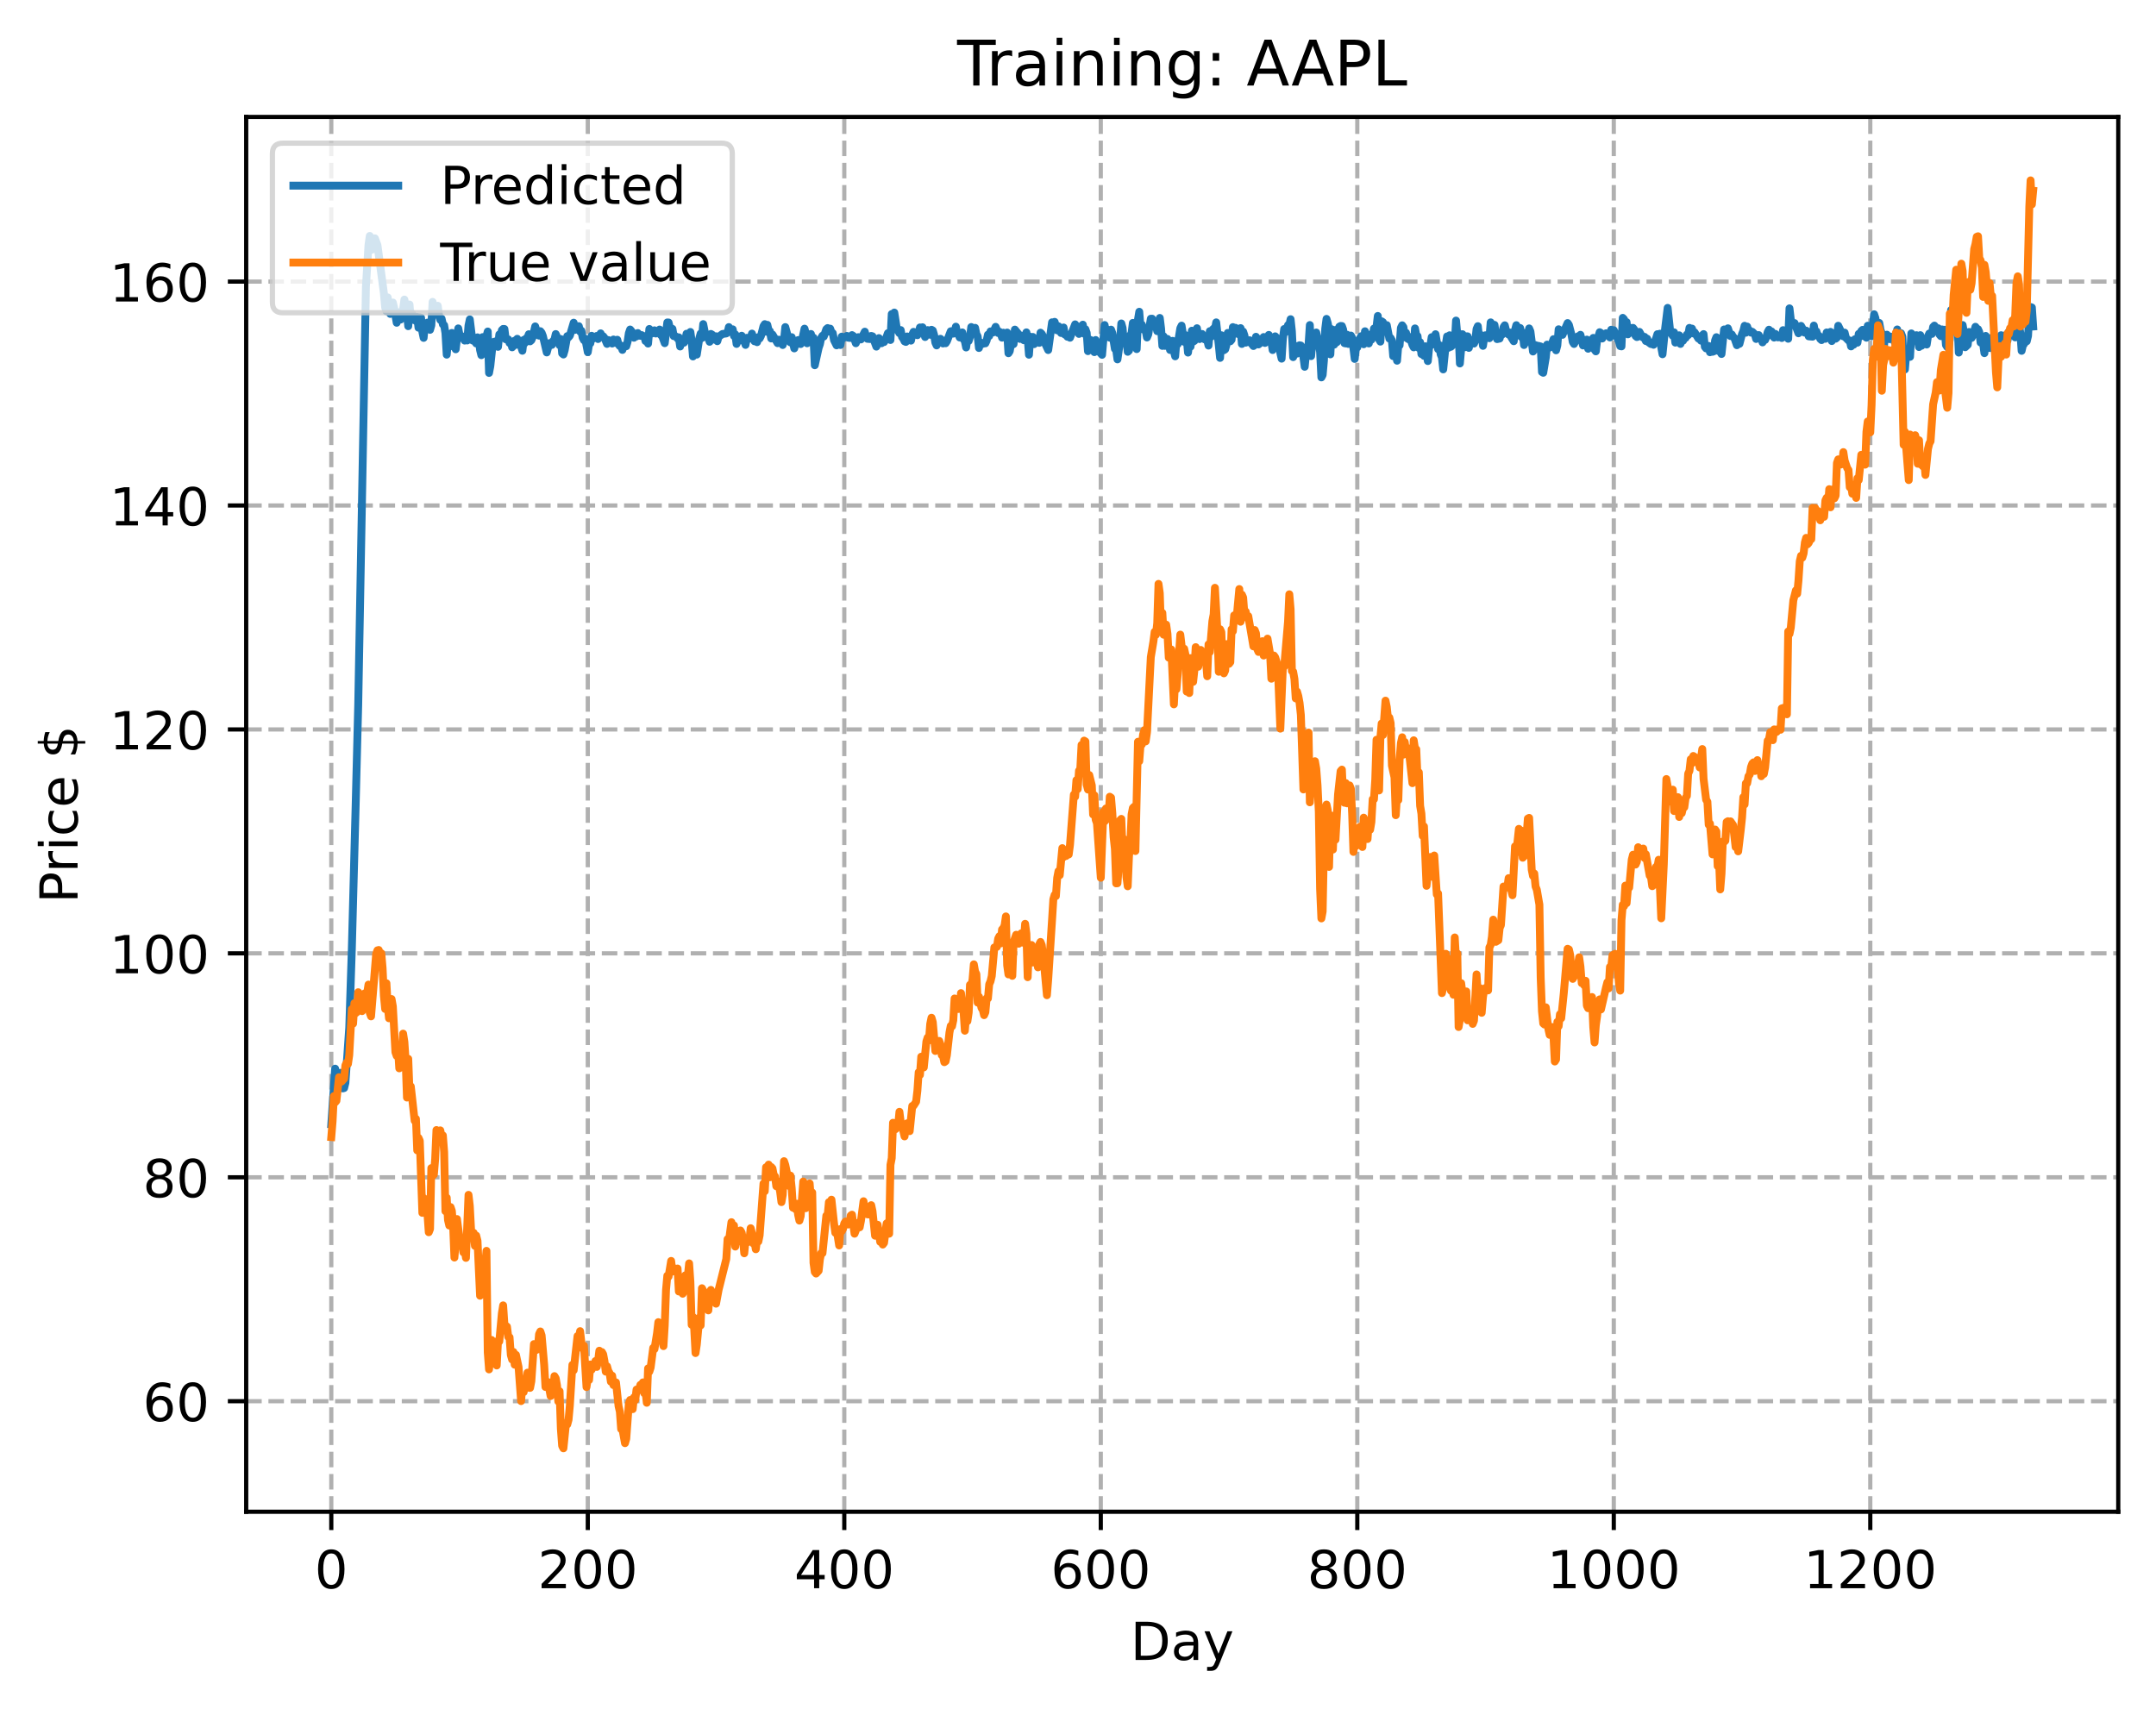 <?xml version="1.0" encoding="utf-8" standalone="no"?>
<!DOCTYPE svg PUBLIC "-//W3C//DTD SVG 1.1//EN"
  "http://www.w3.org/Graphics/SVG/1.1/DTD/svg11.dtd">
<!-- Created with matplotlib (https://matplotlib.org/) -->
<svg height="325.986pt" version="1.1" viewBox="0 0 411.286 325.986" width="411.286pt" xmlns="http://www.w3.org/2000/svg" xmlns:xlink="http://www.w3.org/1999/xlink">
 <defs>
  <style type="text/css">
*{stroke-linecap:butt;stroke-linejoin:round;}
  </style>
 </defs>
 <g id="figure_1">
  <g id="patch_1">
   <path d="M 0 325.986 
L 411.286 325.986 
L 411.286 0 
L 0 0 
z
" style="fill:#ffffff;"/>
  </g>
  <g id="axes_1">
   <g id="patch_2">
    <path d="M 46.966 288.43 
L 404.086 288.43 
L 404.086 22.318 
L 46.966 22.318 
z
" style="fill:#ffffff;"/>
   </g>
   <g id="matplotlib.axis_1">
    <g id="xtick_1">
     <g id="line2d_1">
      <path clip-path="url(#pa254ee61e0)" d="M 63.198 288.43 
L 63.198 22.318 
" style="fill:none;stroke:#b0b0b0;stroke-dasharray:2.96,1.28;stroke-dashoffset:0;stroke-width:0.8;"/>
     </g>
     <g id="line2d_2">
      <defs>
       <path d="M 0 0 
L 0 3.5 
" id="m57a0ffeb57" style="stroke:#000000;stroke-width:0.8;"/>
      </defs>
      <g>
       <use style="stroke:#000000;stroke-width:0.8;" x="63.198" xlink:href="#m57a0ffeb57" y="288.43"/>
      </g>
     </g>
     <g id="text_1">
      <!-- 0 -->
      <defs>
       <path d="M 31.781 66.406 
Q 24.172 66.406 20.328 58.906 
Q 16.5 51.422 16.5 36.375 
Q 16.5 21.391 20.328 13.891 
Q 24.172 6.391 31.781 6.391 
Q 39.453 6.391 43.281 13.891 
Q 47.125 21.391 47.125 36.375 
Q 47.125 51.422 43.281 58.906 
Q 39.453 66.406 31.781 66.406 
z
M 31.781 74.219 
Q 44.047 74.219 50.516 64.516 
Q 56.984 54.828 56.984 36.375 
Q 56.984 17.969 50.516 8.266 
Q 44.047 -1.422 31.781 -1.422 
Q 19.531 -1.422 13.062 8.266 
Q 6.594 17.969 6.594 36.375 
Q 6.594 54.828 13.062 64.516 
Q 19.531 74.219 31.781 74.219 
z
" id="DejaVuSans-48"/>
      </defs>
      <g transform="translate(60.017 303.029)scale(0.1 -0.1)">
       <use xlink:href="#DejaVuSans-48"/>
      </g>
     </g>
    </g>
    <g id="xtick_2">
     <g id="line2d_3">
      <path clip-path="url(#pa254ee61e0)" d="M 112.129 288.43 
L 112.129 22.318 
" style="fill:none;stroke:#b0b0b0;stroke-dasharray:2.96,1.28;stroke-dashoffset:0;stroke-width:0.8;"/>
     </g>
     <g id="line2d_4">
      <g>
       <use style="stroke:#000000;stroke-width:0.8;" x="112.129" xlink:href="#m57a0ffeb57" y="288.43"/>
      </g>
     </g>
     <g id="text_2">
      <!-- 200 -->
      <defs>
       <path d="M 19.188 8.297 
L 53.609 8.297 
L 53.609 0 
L 7.328 0 
L 7.328 8.297 
Q 12.938 14.109 22.625 23.891 
Q 32.328 33.688 34.812 36.531 
Q 39.547 41.844 41.422 45.531 
Q 43.312 49.219 43.312 52.781 
Q 43.312 58.594 39.234 62.25 
Q 35.156 65.922 28.609 65.922 
Q 23.969 65.922 18.812 64.312 
Q 13.672 62.703 7.812 59.422 
L 7.812 69.391 
Q 13.766 71.781 18.938 73 
Q 24.125 74.219 28.422 74.219 
Q 39.75 74.219 46.484 68.547 
Q 53.219 62.891 53.219 53.422 
Q 53.219 48.922 51.531 44.891 
Q 49.859 40.875 45.406 35.406 
Q 44.188 33.984 37.641 27.219 
Q 31.109 20.453 19.188 8.297 
z
" id="DejaVuSans-50"/>
      </defs>
      <g transform="translate(102.585 303.029)scale(0.1 -0.1)">
       <use xlink:href="#DejaVuSans-50"/>
       <use x="63.623" xlink:href="#DejaVuSans-48"/>
       <use x="127.246" xlink:href="#DejaVuSans-48"/>
      </g>
     </g>
    </g>
    <g id="xtick_3">
     <g id="line2d_5">
      <path clip-path="url(#pa254ee61e0)" d="M 161.06 288.43 
L 161.06 22.318 
" style="fill:none;stroke:#b0b0b0;stroke-dasharray:2.96,1.28;stroke-dashoffset:0;stroke-width:0.8;"/>
     </g>
     <g id="line2d_6">
      <g>
       <use style="stroke:#000000;stroke-width:0.8;" x="161.06" xlink:href="#m57a0ffeb57" y="288.43"/>
      </g>
     </g>
     <g id="text_3">
      <!-- 400 -->
      <defs>
       <path d="M 37.797 64.312 
L 12.891 25.391 
L 37.797 25.391 
z
M 35.203 72.906 
L 47.609 72.906 
L 47.609 25.391 
L 58.016 25.391 
L 58.016 17.188 
L 47.609 17.188 
L 47.609 0 
L 37.797 0 
L 37.797 17.188 
L 4.891 17.188 
L 4.891 26.703 
z
" id="DejaVuSans-52"/>
      </defs>
      <g transform="translate(151.516 303.029)scale(0.1 -0.1)">
       <use xlink:href="#DejaVuSans-52"/>
       <use x="63.623" xlink:href="#DejaVuSans-48"/>
       <use x="127.246" xlink:href="#DejaVuSans-48"/>
      </g>
     </g>
    </g>
    <g id="xtick_4">
     <g id="line2d_7">
      <path clip-path="url(#pa254ee61e0)" d="M 209.99 288.43 
L 209.99 22.318 
" style="fill:none;stroke:#b0b0b0;stroke-dasharray:2.96,1.28;stroke-dashoffset:0;stroke-width:0.8;"/>
     </g>
     <g id="line2d_8">
      <g>
       <use style="stroke:#000000;stroke-width:0.8;" x="209.99" xlink:href="#m57a0ffeb57" y="288.43"/>
      </g>
     </g>
     <g id="text_4">
      <!-- 600 -->
      <defs>
       <path d="M 33.016 40.375 
Q 26.375 40.375 22.484 35.828 
Q 18.609 31.297 18.609 23.391 
Q 18.609 15.531 22.484 10.953 
Q 26.375 6.391 33.016 6.391 
Q 39.656 6.391 43.531 10.953 
Q 47.406 15.531 47.406 23.391 
Q 47.406 31.297 43.531 35.828 
Q 39.656 40.375 33.016 40.375 
z
M 52.594 71.297 
L 52.594 62.312 
Q 48.875 64.062 45.094 64.984 
Q 41.312 65.922 37.594 65.922 
Q 27.828 65.922 22.672 59.328 
Q 17.531 52.734 16.797 39.406 
Q 19.672 43.656 24.016 45.922 
Q 28.375 48.188 33.594 48.188 
Q 44.578 48.188 50.953 41.516 
Q 57.328 34.859 57.328 23.391 
Q 57.328 12.156 50.688 5.359 
Q 44.047 -1.422 33.016 -1.422 
Q 20.359 -1.422 13.672 8.266 
Q 6.984 17.969 6.984 36.375 
Q 6.984 53.656 15.188 63.938 
Q 23.391 74.219 37.203 74.219 
Q 40.922 74.219 44.703 73.484 
Q 48.484 72.75 52.594 71.297 
z
" id="DejaVuSans-54"/>
      </defs>
      <g transform="translate(200.446 303.029)scale(0.1 -0.1)">
       <use xlink:href="#DejaVuSans-54"/>
       <use x="63.623" xlink:href="#DejaVuSans-48"/>
       <use x="127.246" xlink:href="#DejaVuSans-48"/>
      </g>
     </g>
    </g>
    <g id="xtick_5">
     <g id="line2d_9">
      <path clip-path="url(#pa254ee61e0)" d="M 258.921 288.43 
L 258.921 22.318 
" style="fill:none;stroke:#b0b0b0;stroke-dasharray:2.96,1.28;stroke-dashoffset:0;stroke-width:0.8;"/>
     </g>
     <g id="line2d_10">
      <g>
       <use style="stroke:#000000;stroke-width:0.8;" x="258.921" xlink:href="#m57a0ffeb57" y="288.43"/>
      </g>
     </g>
     <g id="text_5">
      <!-- 800 -->
      <defs>
       <path d="M 31.781 34.625 
Q 24.75 34.625 20.719 30.859 
Q 16.703 27.094 16.703 20.516 
Q 16.703 13.922 20.719 10.156 
Q 24.75 6.391 31.781 6.391 
Q 38.812 6.391 42.859 10.172 
Q 46.922 13.969 46.922 20.516 
Q 46.922 27.094 42.891 30.859 
Q 38.875 34.625 31.781 34.625 
z
M 21.922 38.812 
Q 15.578 40.375 12.031 44.719 
Q 8.5 49.078 8.5 55.328 
Q 8.5 64.062 14.719 69.141 
Q 20.953 74.219 31.781 74.219 
Q 42.672 74.219 48.875 69.141 
Q 55.078 64.062 55.078 55.328 
Q 55.078 49.078 51.531 44.719 
Q 48 40.375 41.703 38.812 
Q 48.828 37.156 52.797 32.312 
Q 56.781 27.484 56.781 20.516 
Q 56.781 9.906 50.312 4.234 
Q 43.844 -1.422 31.781 -1.422 
Q 19.734 -1.422 13.25 4.234 
Q 6.781 9.906 6.781 20.516 
Q 6.781 27.484 10.781 32.312 
Q 14.797 37.156 21.922 38.812 
z
M 18.312 54.391 
Q 18.312 48.734 21.844 45.562 
Q 25.391 42.391 31.781 42.391 
Q 38.141 42.391 41.719 45.562 
Q 45.312 48.734 45.312 54.391 
Q 45.312 60.062 41.719 63.234 
Q 38.141 66.406 31.781 66.406 
Q 25.391 66.406 21.844 63.234 
Q 18.312 60.062 18.312 54.391 
z
" id="DejaVuSans-56"/>
      </defs>
      <g transform="translate(249.377 303.029)scale(0.1 -0.1)">
       <use xlink:href="#DejaVuSans-56"/>
       <use x="63.623" xlink:href="#DejaVuSans-48"/>
       <use x="127.246" xlink:href="#DejaVuSans-48"/>
      </g>
     </g>
    </g>
    <g id="xtick_6">
     <g id="line2d_11">
      <path clip-path="url(#pa254ee61e0)" d="M 307.851 288.43 
L 307.851 22.318 
" style="fill:none;stroke:#b0b0b0;stroke-dasharray:2.96,1.28;stroke-dashoffset:0;stroke-width:0.8;"/>
     </g>
     <g id="line2d_12">
      <g>
       <use style="stroke:#000000;stroke-width:0.8;" x="307.851" xlink:href="#m57a0ffeb57" y="288.43"/>
      </g>
     </g>
     <g id="text_6">
      <!-- 1000 -->
      <defs>
       <path d="M 12.406 8.297 
L 28.516 8.297 
L 28.516 63.922 
L 10.984 60.406 
L 10.984 69.391 
L 28.422 72.906 
L 38.281 72.906 
L 38.281 8.297 
L 54.391 8.297 
L 54.391 0 
L 12.406 0 
z
" id="DejaVuSans-49"/>
      </defs>
      <g transform="translate(295.126 303.029)scale(0.1 -0.1)">
       <use xlink:href="#DejaVuSans-49"/>
       <use x="63.623" xlink:href="#DejaVuSans-48"/>
       <use x="127.246" xlink:href="#DejaVuSans-48"/>
       <use x="190.869" xlink:href="#DejaVuSans-48"/>
      </g>
     </g>
    </g>
    <g id="xtick_7">
     <g id="line2d_13">
      <path clip-path="url(#pa254ee61e0)" d="M 356.782 288.43 
L 356.782 22.318 
" style="fill:none;stroke:#b0b0b0;stroke-dasharray:2.96,1.28;stroke-dashoffset:0;stroke-width:0.8;"/>
     </g>
     <g id="line2d_14">
      <g>
       <use style="stroke:#000000;stroke-width:0.8;" x="356.782" xlink:href="#m57a0ffeb57" y="288.43"/>
      </g>
     </g>
     <g id="text_7">
      <!-- 1200 -->
      <g transform="translate(344.057 303.029)scale(0.1 -0.1)">
       <use xlink:href="#DejaVuSans-49"/>
       <use x="63.623" xlink:href="#DejaVuSans-50"/>
       <use x="127.246" xlink:href="#DejaVuSans-48"/>
       <use x="190.869" xlink:href="#DejaVuSans-48"/>
      </g>
     </g>
    </g>
    <g id="text_8">
     <!-- Day -->
     <defs>
      <path d="M 19.672 64.797 
L 19.672 8.109 
L 31.594 8.109 
Q 46.688 8.109 53.688 14.938 
Q 60.688 21.781 60.688 36.531 
Q 60.688 51.172 53.688 57.984 
Q 46.688 64.797 31.594 64.797 
z
M 9.812 72.906 
L 30.078 72.906 
Q 51.266 72.906 61.172 64.094 
Q 71.094 55.281 71.094 36.531 
Q 71.094 17.672 61.125 8.828 
Q 51.172 0 30.078 0 
L 9.812 0 
z
" id="DejaVuSans-68"/>
      <path d="M 34.281 27.484 
Q 23.391 27.484 19.188 25 
Q 14.984 22.516 14.984 16.5 
Q 14.984 11.719 18.141 8.906 
Q 21.297 6.109 26.703 6.109 
Q 34.188 6.109 38.703 11.406 
Q 43.219 16.703 43.219 25.484 
L 43.219 27.484 
z
M 52.203 31.203 
L 52.203 0 
L 43.219 0 
L 43.219 8.297 
Q 40.141 3.328 35.547 0.953 
Q 30.953 -1.422 24.312 -1.422 
Q 15.922 -1.422 10.953 3.297 
Q 6 8.016 6 15.922 
Q 6 25.141 12.172 29.828 
Q 18.359 34.516 30.609 34.516 
L 43.219 34.516 
L 43.219 35.406 
Q 43.219 41.609 39.141 45 
Q 35.062 48.391 27.688 48.391 
Q 23 48.391 18.547 47.266 
Q 14.109 46.141 10.016 43.891 
L 10.016 52.203 
Q 14.938 54.109 19.578 55.047 
Q 24.219 56 28.609 56 
Q 40.484 56 46.344 49.844 
Q 52.203 43.703 52.203 31.203 
z
" id="DejaVuSans-97"/>
      <path d="M 32.172 -5.078 
Q 28.375 -14.844 24.75 -17.812 
Q 21.141 -20.797 15.094 -20.797 
L 7.906 -20.797 
L 7.906 -13.281 
L 13.188 -13.281 
Q 16.891 -13.281 18.938 -11.516 
Q 21 -9.766 23.484 -3.219 
L 25.094 0.875 
L 2.984 54.688 
L 12.5 54.688 
L 29.594 11.922 
L 46.688 54.688 
L 56.203 54.688 
z
" id="DejaVuSans-121"/>
     </defs>
     <g transform="translate(215.652 316.707)scale(0.1 -0.1)">
      <use xlink:href="#DejaVuSans-68"/>
      <use x="77.002" xlink:href="#DejaVuSans-97"/>
      <use x="138.281" xlink:href="#DejaVuSans-121"/>
     </g>
    </g>
   </g>
   <g id="matplotlib.axis_2">
    <g id="ytick_1">
     <g id="line2d_15">
      <path clip-path="url(#pa254ee61e0)" d="M 46.966 267.341 
L 404.086 267.341 
" style="fill:none;stroke:#b0b0b0;stroke-dasharray:2.96,1.28;stroke-dashoffset:0;stroke-width:0.8;"/>
     </g>
     <g id="line2d_16">
      <defs>
       <path d="M 0 0 
L -3.5 0 
" id="me03bf88491" style="stroke:#000000;stroke-width:0.8;"/>
      </defs>
      <g>
       <use style="stroke:#000000;stroke-width:0.8;" x="46.966" xlink:href="#me03bf88491" y="267.341"/>
      </g>
     </g>
     <g id="text_9">
      <!-- 60 -->
      <g transform="translate(27.241 271.14)scale(0.1 -0.1)">
       <use xlink:href="#DejaVuSans-54"/>
       <use x="63.623" xlink:href="#DejaVuSans-48"/>
      </g>
     </g>
    </g>
    <g id="ytick_2">
     <g id="line2d_17">
      <path clip-path="url(#pa254ee61e0)" d="M 46.966 224.618 
L 404.086 224.618 
" style="fill:none;stroke:#b0b0b0;stroke-dasharray:2.96,1.28;stroke-dashoffset:0;stroke-width:0.8;"/>
     </g>
     <g id="line2d_18">
      <g>
       <use style="stroke:#000000;stroke-width:0.8;" x="46.966" xlink:href="#me03bf88491" y="224.618"/>
      </g>
     </g>
     <g id="text_10">
      <!-- 80 -->
      <g transform="translate(27.241 228.417)scale(0.1 -0.1)">
       <use xlink:href="#DejaVuSans-56"/>
       <use x="63.623" xlink:href="#DejaVuSans-48"/>
      </g>
     </g>
    </g>
    <g id="ytick_3">
     <g id="line2d_19">
      <path clip-path="url(#pa254ee61e0)" d="M 46.966 181.895 
L 404.086 181.895 
" style="fill:none;stroke:#b0b0b0;stroke-dasharray:2.96,1.28;stroke-dashoffset:0;stroke-width:0.8;"/>
     </g>
     <g id="line2d_20">
      <g>
       <use style="stroke:#000000;stroke-width:0.8;" x="46.966" xlink:href="#me03bf88491" y="181.895"/>
      </g>
     </g>
     <g id="text_11">
      <!-- 100 -->
      <g transform="translate(20.878 185.694)scale(0.1 -0.1)">
       <use xlink:href="#DejaVuSans-49"/>
       <use x="63.623" xlink:href="#DejaVuSans-48"/>
       <use x="127.246" xlink:href="#DejaVuSans-48"/>
      </g>
     </g>
    </g>
    <g id="ytick_4">
     <g id="line2d_21">
      <path clip-path="url(#pa254ee61e0)" d="M 46.966 139.171 
L 404.086 139.171 
" style="fill:none;stroke:#b0b0b0;stroke-dasharray:2.96,1.28;stroke-dashoffset:0;stroke-width:0.8;"/>
     </g>
     <g id="line2d_22">
      <g>
       <use style="stroke:#000000;stroke-width:0.8;" x="46.966" xlink:href="#me03bf88491" y="139.171"/>
      </g>
     </g>
     <g id="text_12">
      <!-- 120 -->
      <g transform="translate(20.878 142.971)scale(0.1 -0.1)">
       <use xlink:href="#DejaVuSans-49"/>
       <use x="63.623" xlink:href="#DejaVuSans-50"/>
       <use x="127.246" xlink:href="#DejaVuSans-48"/>
      </g>
     </g>
    </g>
    <g id="ytick_5">
     <g id="line2d_23">
      <path clip-path="url(#pa254ee61e0)" d="M 46.966 96.448 
L 404.086 96.448 
" style="fill:none;stroke:#b0b0b0;stroke-dasharray:2.96,1.28;stroke-dashoffset:0;stroke-width:0.8;"/>
     </g>
     <g id="line2d_24">
      <g>
       <use style="stroke:#000000;stroke-width:0.8;" x="46.966" xlink:href="#me03bf88491" y="96.448"/>
      </g>
     </g>
     <g id="text_13">
      <!-- 140 -->
      <g transform="translate(20.878 100.247)scale(0.1 -0.1)">
       <use xlink:href="#DejaVuSans-49"/>
       <use x="63.623" xlink:href="#DejaVuSans-52"/>
       <use x="127.246" xlink:href="#DejaVuSans-48"/>
      </g>
     </g>
    </g>
    <g id="ytick_6">
     <g id="line2d_25">
      <path clip-path="url(#pa254ee61e0)" d="M 46.966 53.725 
L 404.086 53.725 
" style="fill:none;stroke:#b0b0b0;stroke-dasharray:2.96,1.28;stroke-dashoffset:0;stroke-width:0.8;"/>
     </g>
     <g id="line2d_26">
      <g>
       <use style="stroke:#000000;stroke-width:0.8;" x="46.966" xlink:href="#me03bf88491" y="53.725"/>
      </g>
     </g>
     <g id="text_14">
      <!-- 160 -->
      <g transform="translate(20.878 57.524)scale(0.1 -0.1)">
       <use xlink:href="#DejaVuSans-49"/>
       <use x="63.623" xlink:href="#DejaVuSans-54"/>
       <use x="127.246" xlink:href="#DejaVuSans-48"/>
      </g>
     </g>
    </g>
    <g id="text_15">
     <!-- Price $ -->
     <defs>
      <path d="M 19.672 64.797 
L 19.672 37.406 
L 32.078 37.406 
Q 38.969 37.406 42.719 40.969 
Q 46.484 44.531 46.484 51.125 
Q 46.484 57.672 42.719 61.234 
Q 38.969 64.797 32.078 64.797 
z
M 9.812 72.906 
L 32.078 72.906 
Q 44.344 72.906 50.609 67.359 
Q 56.891 61.812 56.891 51.125 
Q 56.891 40.328 50.609 34.812 
Q 44.344 29.297 32.078 29.297 
L 19.672 29.297 
L 19.672 0 
L 9.812 0 
z
" id="DejaVuSans-80"/>
      <path d="M 41.109 46.297 
Q 39.594 47.172 37.812 47.578 
Q 36.031 48 33.891 48 
Q 26.266 48 22.188 43.047 
Q 18.109 38.094 18.109 28.812 
L 18.109 0 
L 9.078 0 
L 9.078 54.688 
L 18.109 54.688 
L 18.109 46.188 
Q 20.953 51.172 25.484 53.578 
Q 30.031 56 36.531 56 
Q 37.453 56 38.578 55.875 
Q 39.703 55.766 41.062 55.516 
z
" id="DejaVuSans-114"/>
      <path d="M 9.422 54.688 
L 18.406 54.688 
L 18.406 0 
L 9.422 0 
z
M 9.422 75.984 
L 18.406 75.984 
L 18.406 64.594 
L 9.422 64.594 
z
" id="DejaVuSans-105"/>
      <path d="M 48.781 52.594 
L 48.781 44.188 
Q 44.969 46.297 41.141 47.344 
Q 37.312 48.391 33.406 48.391 
Q 24.656 48.391 19.812 42.844 
Q 14.984 37.312 14.984 27.297 
Q 14.984 17.281 19.812 11.734 
Q 24.656 6.203 33.406 6.203 
Q 37.312 6.203 41.141 7.25 
Q 44.969 8.297 48.781 10.406 
L 48.781 2.094 
Q 45.016 0.344 40.984 -0.531 
Q 36.969 -1.422 32.422 -1.422 
Q 20.062 -1.422 12.781 6.344 
Q 5.516 14.109 5.516 27.297 
Q 5.516 40.672 12.859 48.328 
Q 20.219 56 33.016 56 
Q 37.156 56 41.109 55.141 
Q 45.062 54.297 48.781 52.594 
z
" id="DejaVuSans-99"/>
      <path d="M 56.203 29.594 
L 56.203 25.203 
L 14.891 25.203 
Q 15.484 15.922 20.484 11.062 
Q 25.484 6.203 34.422 6.203 
Q 39.594 6.203 44.453 7.469 
Q 49.312 8.734 54.109 11.281 
L 54.109 2.781 
Q 49.266 0.734 44.188 -0.344 
Q 39.109 -1.422 33.891 -1.422 
Q 20.797 -1.422 13.156 6.188 
Q 5.516 13.812 5.516 26.812 
Q 5.516 40.234 12.766 48.109 
Q 20.016 56 32.328 56 
Q 43.359 56 49.781 48.891 
Q 56.203 41.797 56.203 29.594 
z
M 47.219 32.234 
Q 47.125 39.594 43.094 43.984 
Q 39.062 48.391 32.422 48.391 
Q 24.906 48.391 20.391 44.141 
Q 15.875 39.891 15.188 32.172 
z
" id="DejaVuSans-101"/>
      <path id="DejaVuSans-32"/>
      <path d="M 33.797 -14.703 
L 28.906 -14.703 
L 28.859 0 
Q 23.734 0.094 18.609 1.188 
Q 13.484 2.297 8.297 4.5 
L 8.297 13.281 
Q 13.281 10.156 18.375 8.562 
Q 23.484 6.984 28.906 6.938 
L 28.906 29.203 
Q 18.109 30.953 13.203 35.156 
Q 8.297 39.359 8.297 46.688 
Q 8.297 54.641 13.625 59.219 
Q 18.953 63.812 28.906 64.5 
L 28.906 75.984 
L 33.797 75.984 
L 33.797 64.656 
Q 38.328 64.453 42.578 63.688 
Q 46.828 62.938 50.875 61.625 
L 50.875 53.078 
Q 46.828 55.125 42.547 56.25 
Q 38.281 57.375 33.797 57.562 
L 33.797 36.719 
Q 44.875 35.016 50.094 30.609 
Q 55.328 26.219 55.328 18.609 
Q 55.328 10.359 49.781 5.594 
Q 44.234 0.828 33.797 0.094 
z
M 28.906 37.594 
L 28.906 57.625 
Q 23.25 56.984 20.266 54.391 
Q 17.281 51.812 17.281 47.516 
Q 17.281 43.312 20.031 40.969 
Q 22.797 38.625 28.906 37.594 
z
M 33.797 28.219 
L 33.797 7.078 
Q 39.984 7.906 43.141 10.594 
Q 46.297 13.281 46.297 17.672 
Q 46.297 21.969 43.281 24.5 
Q 40.281 27.047 33.797 28.219 
z
" id="DejaVuSans-36"/>
     </defs>
     <g transform="translate(14.798 172.342)rotate(-90)scale(0.1 -0.1)">
      <use xlink:href="#DejaVuSans-80"/>
      <use x="58.553" xlink:href="#DejaVuSans-114"/>
      <use x="99.666" xlink:href="#DejaVuSans-105"/>
      <use x="127.449" xlink:href="#DejaVuSans-99"/>
      <use x="182.43" xlink:href="#DejaVuSans-101"/>
      <use x="243.953" xlink:href="#DejaVuSans-32"/>
      <use x="275.74" xlink:href="#DejaVuSans-36"/>
     </g>
    </g>
   </g>
   <g id="line2d_27">
    <path clip-path="url(#pa254ee61e0)" d="M 63.198 214.501 
L 63.932 203.893 
L 64.177 205.579 
L 64.422 206.073 
L 64.666 205.022 
L 64.911 204.684 
L 65.4 207.66 
L 65.645 207.592 
L 65.89 206.6 
L 66.623 196.083 
L 67.113 181.183 
L 67.847 153.651 
L 68.336 134.487 
L 69.804 54.718 
L 70.293 46.774 
L 70.538 45.017 
L 70.783 47.695 
L 71.027 47.593 
L 71.517 45.471 
L 72.006 46.779 
L 73.229 55.902 
L 73.474 58.683 
L 73.718 59.372 
L 73.963 56.742 
L 74.208 59.362 
L 74.452 59.892 
L 74.697 59.144 
L 74.942 57.718 
L 75.186 58.729 
L 75.676 61.58 
L 75.92 60.833 
L 76.165 59.563 
L 76.41 60.974 
L 76.899 58.979 
L 77.144 57.156 
L 77.633 59.909 
L 77.878 62.234 
L 78.122 58.1 
L 78.367 61.122 
L 78.611 59.808 
L 78.856 60.516 
L 79.101 60.693 
L 79.345 61.244 
L 79.59 60.469 
L 79.835 62.524 
L 80.079 60.545 
L 80.324 60.622 
L 80.569 63.291 
L 80.813 64.466 
L 81.058 61.953 
L 81.303 62.068 
L 81.547 61.548 
L 81.792 61.995 
L 82.037 62.928 
L 82.281 62.068 
L 82.526 57.597 
L 82.771 59.519 
L 83.015 60.021 
L 83.26 59.514 
L 83.505 58.341 
L 83.749 60.166 
L 83.994 61.032 
L 84.239 60.793 
L 84.483 61.894 
L 84.728 62.054 
L 84.972 63.535 
L 85.217 67.666 
L 85.462 65.026 
L 85.706 66.177 
L 85.951 65.554 
L 86.196 63.52 
L 86.44 63.81 
L 86.685 64.746 
L 86.93 66.644 
L 87.419 62.655 
L 87.664 63.913 
L 87.908 64.358 
L 88.153 64.481 
L 88.398 64.22 
L 88.642 64.983 
L 88.887 64.417 
L 89.132 64.96 
L 89.376 62.103 
L 89.621 60.936 
L 90.11 64.934 
L 90.355 65.051 
L 90.599 64.677 
L 90.844 65.525 
L 91.089 64.364 
L 91.333 64.766 
L 91.578 66.767 
L 91.823 67.766 
L 92.067 64.318 
L 92.312 64.834 
L 92.557 64.942 
L 93.046 63.249 
L 93.291 71.154 
L 93.535 69.861 
L 94.025 65.287 
L 94.759 65.07 
L 95.003 66.175 
L 95.248 63.808 
L 95.493 64.156 
L 95.737 63 
L 95.982 62.755 
L 96.227 62.764 
L 96.471 64.731 
L 96.96 64.752 
L 97.205 65.442 
L 97.45 65.161 
L 97.694 66.269 
L 97.939 65.996 
L 98.184 64.991 
L 98.428 65.792 
L 98.673 64.638 
L 98.918 65.151 
L 99.162 65.293 
L 99.652 66.921 
L 99.896 64.859 
L 100.141 65.444 
L 100.386 64.546 
L 100.63 64.441 
L 100.875 63.767 
L 101.12 65.128 
L 101.364 64.911 
L 101.609 64.339 
L 102.098 62.275 
L 102.587 63.886 
L 102.832 64.039 
L 103.077 63.189 
L 103.321 63.487 
L 103.566 64.122 
L 104.3 67.245 
L 104.789 65.48 
L 105.279 65.807 
L 105.523 65.043 
L 105.768 64.815 
L 106.013 63.733 
L 106.502 64.805 
L 106.747 65.867 
L 106.991 64.69 
L 107.236 67.424 
L 107.481 67.636 
L 107.725 66.815 
L 108.215 64.129 
L 108.459 64.343 
L 108.704 64.051 
L 109.438 61.566 
L 109.682 62.945 
L 109.927 62.745 
L 110.172 62.881 
L 110.416 62.228 
L 110.661 63.271 
L 110.906 63.098 
L 111.15 64.434 
L 111.395 64.909 
L 111.64 64.62 
L 112.129 67.188 
L 112.374 65.639 
L 112.618 65.5 
L 112.863 64.064 
L 113.108 64.631 
L 113.352 64.385 
L 113.597 64.367 
L 113.842 64.09 
L 114.086 64.683 
L 114.575 63.601 
L 114.82 64.142 
L 115.065 64.154 
L 115.309 64.463 
L 115.799 65.614 
L 116.043 64.877 
L 116.288 65.144 
L 116.533 65.094 
L 116.777 65.546 
L 117.022 64.776 
L 117.267 65.408 
L 117.511 64.887 
L 117.756 64.823 
L 118.001 65.745 
L 118.245 66.042 
L 118.49 65.944 
L 118.735 66.761 
L 118.979 65.997 
L 119.469 66.058 
L 119.713 65.231 
L 119.958 63.576 
L 120.203 62.867 
L 120.447 63.147 
L 120.936 64.438 
L 121.181 63.65 
L 121.426 64.179 
L 121.67 63.543 
L 121.915 63.996 
L 122.16 64.075 
L 122.404 63.93 
L 122.649 64.15 
L 122.894 64.124 
L 123.138 65.068 
L 123.383 64.739 
L 123.628 65.553 
L 123.872 62.762 
L 124.117 63.656 
L 124.362 63.623 
L 124.606 63.172 
L 124.851 63.023 
L 125.096 63.63 
L 125.585 63.181 
L 125.83 62.875 
L 126.074 63.931 
L 126.319 64.154 
L 126.808 65.474 
L 127.297 61.522 
L 127.542 61.532 
L 127.787 62.566 
L 128.276 62.738 
L 128.521 64.13 
L 128.765 64.112 
L 129.01 64.234 
L 129.255 64.587 
L 129.499 64.361 
L 129.744 66.113 
L 129.989 65.294 
L 130.233 65.01 
L 130.478 65.384 
L 130.723 64.936 
L 130.967 63.672 
L 131.212 64.38 
L 131.457 64.069 
L 131.701 63.333 
L 131.946 65.085 
L 132.191 68.008 
L 132.435 66.217 
L 132.68 66.666 
L 132.924 67.66 
L 133.414 64.488 
L 133.658 63.644 
L 133.903 64.49 
L 134.148 61.837 
L 134.637 64.302 
L 134.882 63.836 
L 135.371 65.213 
L 135.616 63.714 
L 135.86 63.859 
L 136.105 64.787 
L 136.35 64.745 
L 136.594 64.16 
L 136.839 65.099 
L 137.084 64.255 
L 137.818 63.724 
L 138.551 63.618 
L 138.796 63.438 
L 139.041 62.404 
L 139.285 63.31 
L 139.775 62.83 
L 140.019 64.107 
L 140.264 63.793 
L 140.509 65.618 
L 140.753 64.288 
L 141.243 64.951 
L 141.487 64.054 
L 141.732 64.405 
L 141.977 64.962 
L 142.221 65.805 
L 142.466 64.451 
L 142.711 64.711 
L 143.2 64.473 
L 143.445 63.647 
L 143.934 65.119 
L 144.178 64.822 
L 144.423 65.285 
L 144.668 64.329 
L 144.912 64.587 
L 145.157 64.113 
L 145.646 62.221 
L 145.891 61.846 
L 146.136 63.289 
L 146.38 61.974 
L 146.625 63.034 
L 146.87 63.185 
L 147.114 64.578 
L 147.359 63.825 
L 148.338 65.471 
L 148.582 64.81 
L 149.072 65.364 
L 149.316 65.824 
L 149.561 64.875 
L 149.806 62.404 
L 150.295 64.173 
L 150.784 65.328 
L 151.029 64.328 
L 151.518 66.473 
L 151.763 65.48 
L 152.007 65.662 
L 152.252 64.887 
L 152.497 65.593 
L 152.741 65.641 
L 152.986 64.963 
L 153.475 62.704 
L 153.72 63.663 
L 153.965 65.495 
L 154.209 64.192 
L 154.454 64.096 
L 154.699 63.718 
L 154.943 65.168 
L 155.188 64.427 
L 155.433 69.684 
L 156.166 66.381 
L 156.411 65.661 
L 156.656 64.458 
L 156.9 64.055 
L 157.145 64.214 
L 157.634 62.804 
L 157.879 62.594 
L 158.124 63.249 
L 158.368 62.702 
L 158.613 63.404 
L 158.858 63.551 
L 159.102 64.9 
L 159.592 65.891 
L 159.836 65.207 
L 160.081 65.657 
L 160.326 65.825 
L 160.57 64.229 
L 160.815 64.542 
L 161.549 64.089 
L 161.794 64.432 
L 162.283 64.481 
L 162.527 63.933 
L 162.772 64.096 
L 163.261 65.489 
L 163.751 64.323 
L 163.995 64.433 
L 164.24 64.758 
L 164.974 63.283 
L 165.219 64.312 
L 165.463 64.642 
L 165.953 64.682 
L 166.197 64.091 
L 166.442 64.163 
L 167.176 66.136 
L 167.421 65.615 
L 167.665 64.505 
L 167.91 65.336 
L 168.154 65.489 
L 168.399 64.944 
L 168.644 65.272 
L 168.888 64.902 
L 169.378 63.567 
L 169.622 63.833 
L 169.867 64.868 
L 170.112 59.914 
L 170.356 61.039 
L 170.601 59.636 
L 171.09 62.731 
L 171.58 63.578 
L 171.824 62.974 
L 172.069 64.291 
L 172.314 64.612 
L 172.558 65.127 
L 172.803 65.238 
L 173.048 64.197 
L 173.537 64.331 
L 173.782 64.993 
L 174.026 63.848 
L 174.271 63.315 
L 174.515 63.714 
L 175.005 63.955 
L 175.249 63.378 
L 175.494 62.475 
L 175.739 63.372 
L 175.983 62.442 
L 176.473 64.301 
L 176.717 63.375 
L 176.962 62.98 
L 177.207 63.223 
L 177.451 63.873 
L 177.696 62.917 
L 177.941 63.059 
L 178.185 63.867 
L 178.43 65.363 
L 178.675 65.905 
L 178.919 64.735 
L 179.164 64.818 
L 179.409 64.64 
L 179.653 64.875 
L 179.898 65.533 
L 180.142 65.262 
L 180.387 65.49 
L 180.632 65.108 
L 181.366 63.203 
L 181.61 63.173 
L 181.855 63.656 
L 182.1 63.507 
L 182.344 62.325 
L 182.589 63.586 
L 182.834 63.843 
L 183.078 64.39 
L 183.323 64.301 
L 183.568 63.422 
L 183.812 64.736 
L 184.057 65.082 
L 184.302 66.297 
L 184.546 64.623 
L 184.791 65.056 
L 185.036 64.239 
L 185.28 62.397 
L 185.525 63.26 
L 185.77 63.137 
L 186.014 62.546 
L 186.259 63.745 
L 186.503 64.179 
L 186.748 66.397 
L 186.993 65.321 
L 187.237 65.57 
L 187.482 65.609 
L 187.727 65.391 
L 187.971 65.51 
L 188.216 64.979 
L 188.461 63.85 
L 188.705 64.115 
L 188.95 63.224 
L 189.195 63.476 
L 189.439 63.437 
L 189.929 62.357 
L 190.418 63.539 
L 190.663 63.297 
L 190.907 63.567 
L 191.152 64.427 
L 191.397 63.475 
L 191.641 63.783 
L 191.886 63.836 
L 192.13 63.447 
L 192.375 67.395 
L 192.62 67.016 
L 192.864 65.577 
L 193.109 65.781 
L 193.354 65.65 
L 193.598 62.884 
L 194.332 63.787 
L 194.577 64.666 
L 194.822 64.047 
L 195.066 64.083 
L 195.311 64.912 
L 195.556 64.701 
L 195.8 63.412 
L 196.045 64.538 
L 196.29 67.68 
L 196.534 64.246 
L 196.779 64.988 
L 197.024 64.284 
L 197.268 65.661 
L 197.513 64.677 
L 197.758 64.905 
L 198.002 64.779 
L 198.247 65.414 
L 198.491 63.475 
L 198.736 63.706 
L 198.981 64.195 
L 199.47 65.74 
L 199.959 66.787 
L 200.693 61.493 
L 200.938 62.081 
L 201.183 61.404 
L 201.672 63.033 
L 201.917 62.25 
L 202.161 62.582 
L 202.406 63.532 
L 202.895 62.483 
L 203.14 63.839 
L 203.385 63.854 
L 203.629 64.254 
L 203.874 64.121 
L 204.118 64.437 
L 205.097 61.885 
L 205.342 62.924 
L 205.586 62.275 
L 205.831 63.714 
L 206.076 62.666 
L 206.32 63.218 
L 206.565 61.945 
L 206.81 63.668 
L 207.054 62.809 
L 207.299 63.496 
L 207.544 66.996 
L 207.788 66.47 
L 208.033 64.855 
L 208.522 65.329 
L 208.767 67.187 
L 209.012 64.873 
L 209.256 66.604 
L 209.501 66.117 
L 209.746 67.158 
L 210.235 67.7 
L 210.724 62.014 
L 210.969 63.526 
L 211.213 62.856 
L 211.703 64.432 
L 211.947 62.894 
L 212.192 63.554 
L 212.681 66.564 
L 212.926 66.74 
L 213.171 68.567 
L 213.66 65.159 
L 213.905 61.711 
L 214.149 62.563 
L 214.394 65.375 
L 214.639 64.263 
L 214.883 64.773 
L 215.128 67.122 
L 215.373 66.89 
L 215.617 63.967 
L 215.862 63.566 
L 216.106 61.603 
L 216.596 62.805 
L 216.84 66.608 
L 217.085 60.963 
L 217.33 59.481 
L 217.574 62.489 
L 217.819 61.932 
L 218.064 62.857 
L 218.308 62.707 
L 218.553 63.057 
L 218.798 64.391 
L 219.042 63.814 
L 219.532 60.811 
L 219.776 60.807 
L 220.266 61.948 
L 220.51 62.131 
L 220.755 63.184 
L 221 62.811 
L 221.244 60.663 
L 221.489 62.657 
L 221.734 65.995 
L 221.978 64.171 
L 222.223 65.996 
L 222.467 64.968 
L 222.712 64.668 
L 222.957 65.301 
L 223.201 66.773 
L 223.691 65.029 
L 223.935 67.022 
L 224.18 67.985 
L 224.425 65.042 
L 224.669 65.653 
L 225.159 62.63 
L 225.403 62.127 
L 225.893 65.221 
L 226.137 63.936 
L 226.382 64.619 
L 226.627 67.275 
L 226.871 65.606 
L 227.116 66.139 
L 227.361 63.094 
L 227.605 65.195 
L 227.85 65.039 
L 228.339 62.623 
L 228.584 64.35 
L 228.828 64.694 
L 229.073 63.897 
L 229.318 63.717 
L 229.807 64.754 
L 230.052 64.305 
L 230.296 64.909 
L 230.541 65.934 
L 230.786 63.185 
L 231.03 64.266 
L 231.275 62.945 
L 231.52 62.678 
L 231.764 62.81 
L 232.009 61.507 
L 232.498 65.838 
L 232.743 68.289 
L 232.988 63.957 
L 233.232 64.493 
L 233.477 66.82 
L 233.722 66.645 
L 233.966 65.788 
L 234.211 63.52 
L 234.455 64.94 
L 234.7 65.119 
L 234.945 64.821 
L 235.189 62.411 
L 235.434 63.302 
L 235.679 62.538 
L 235.923 63.327 
L 236.168 63.73 
L 236.413 62.955 
L 236.657 62.604 
L 236.902 65.624 
L 237.147 63.265 
L 237.391 64.002 
L 237.636 65.379 
L 237.881 64.888 
L 238.125 65.284 
L 238.37 64.913 
L 238.859 65.706 
L 239.104 66.018 
L 239.349 65.841 
L 239.593 64.253 
L 239.838 64.619 
L 240.082 65.718 
L 240.327 65.508 
L 240.572 64.668 
L 240.816 64.894 
L 241.061 64.3 
L 241.306 65.433 
L 241.55 64.299 
L 241.795 64.893 
L 242.04 63.894 
L 242.529 65.191 
L 242.774 66.786 
L 243.263 64.167 
L 243.997 64.97 
L 244.242 67.384 
L 244.486 68.433 
L 244.731 64.557 
L 244.976 62.77 
L 245.22 63.378 
L 245.709 62.024 
L 245.954 61.991 
L 246.199 60.9 
L 246.443 63.187 
L 246.688 68.138 
L 246.933 66.896 
L 247.177 66.778 
L 247.422 67.471 
L 247.667 65.986 
L 247.911 65.874 
L 248.156 65.924 
L 248.401 66.329 
L 248.89 69.979 
L 249.135 67.495 
L 249.379 66.826 
L 249.624 65.738 
L 249.869 62.016 
L 250.113 67.947 
L 250.358 65.171 
L 250.603 65.174 
L 251.092 63.442 
L 251.581 65.592 
L 251.826 67.159 
L 252.07 72.007 
L 252.315 71.542 
L 252.56 68.758 
L 252.804 62.726 
L 253.049 60.843 
L 253.294 61.68 
L 253.538 62.988 
L 253.783 67.611 
L 254.028 62.809 
L 254.272 65.145 
L 254.517 65.758 
L 254.762 62.95 
L 255.006 65.305 
L 255.251 63.049 
L 255.496 62.325 
L 255.74 62.192 
L 255.985 62.204 
L 256.23 62.895 
L 256.474 65.475 
L 256.719 65.53 
L 256.964 63.855 
L 257.208 65.619 
L 257.453 64.481 
L 257.697 64.021 
L 257.942 64.448 
L 258.431 68.482 
L 258.676 66.136 
L 258.921 66.296 
L 259.165 65.051 
L 259.655 64.148 
L 259.899 64.711 
L 260.144 65.68 
L 260.389 63.202 
L 260.633 64.135 
L 260.878 64.079 
L 261.123 65.53 
L 261.367 63.861 
L 261.612 64.816 
L 261.857 64.147 
L 262.101 62.688 
L 262.346 63.342 
L 262.591 62.334 
L 262.835 60.281 
L 263.08 64.771 
L 263.325 65.183 
L 263.569 61.298 
L 263.814 61.469 
L 264.058 63.274 
L 264.303 62.336 
L 264.548 62.029 
L 265.037 64.612 
L 265.282 64.496 
L 265.526 64.961 
L 265.771 67.953 
L 266.26 66.764 
L 266.505 68.823 
L 266.75 65.839 
L 266.994 65.893 
L 267.239 62.544 
L 267.484 62.066 
L 267.728 62.427 
L 267.973 64.354 
L 268.218 63.485 
L 268.462 64.58 
L 268.707 64.732 
L 268.952 64.299 
L 269.441 65.818 
L 269.685 66.278 
L 269.93 62.656 
L 270.175 63.959 
L 270.419 64.126 
L 270.664 66.398 
L 270.909 65.296 
L 271.153 67.555 
L 271.398 67.06 
L 271.643 67.891 
L 271.887 66.064 
L 272.377 68.89 
L 272.621 66.347 
L 272.866 65.909 
L 273.111 64.325 
L 273.355 64.875 
L 273.6 65.703 
L 273.845 63.764 
L 274.334 66.617 
L 274.579 65.837 
L 274.823 67.608 
L 275.068 68.181 
L 275.313 70.479 
L 275.802 65.683 
L 276.046 64.186 
L 276.291 66.364 
L 276.536 63.965 
L 276.78 66.164 
L 277.025 65.932 
L 277.27 65.401 
L 277.514 65.537 
L 277.759 61.163 
L 278.004 63.923 
L 278.248 63.584 
L 278.493 69.35 
L 278.982 63.762 
L 279.472 66.247 
L 279.716 64.16 
L 279.961 64.169 
L 280.206 66.378 
L 280.45 64.923 
L 280.695 64.893 
L 280.94 65.365 
L 281.184 65.553 
L 281.429 65.002 
L 281.673 62.77 
L 281.918 62.227 
L 282.163 64.477 
L 282.407 64.634 
L 282.652 63.98 
L 282.897 65.988 
L 283.141 64.339 
L 283.386 63.958 
L 283.875 64.184 
L 284.12 64.53 
L 284.365 61.504 
L 284.609 62.399 
L 284.854 62.473 
L 285.099 61.982 
L 285.343 63.782 
L 285.588 64.701 
L 286.077 64.597 
L 286.322 63.732 
L 286.567 63.831 
L 286.811 62.431 
L 287.056 62.064 
L 287.301 63.025 
L 287.79 63.836 
L 288.034 63.447 
L 288.279 64.324 
L 288.768 65.105 
L 289.013 62.947 
L 289.258 62.041 
L 289.502 63.323 
L 289.992 62.583 
L 290.236 64.31 
L 290.481 63.444 
L 290.726 65.831 
L 291.215 64.792 
L 291.704 62.659 
L 291.949 63.241 
L 292.438 67.068 
L 292.683 66.692 
L 292.928 65.846 
L 293.172 66.381 
L 293.417 65.979 
L 293.906 66.102 
L 294.151 70.979 
L 294.395 71.123 
L 294.885 68.2 
L 295.129 65.752 
L 295.374 66.159 
L 295.619 66.321 
L 295.863 66.128 
L 296.353 64.71 
L 296.597 65.391 
L 296.842 66.838 
L 297.087 65.896 
L 297.331 62.82 
L 297.576 63.748 
L 297.821 63.096 
L 298.065 63.887 
L 299.044 61.636 
L 299.289 61.988 
L 299.778 63.85 
L 300.022 65.242 
L 300.267 65.628 
L 300.512 65.149 
L 300.756 64.424 
L 301.001 64.175 
L 301.246 64.383 
L 301.49 63.876 
L 301.98 65.91 
L 302.224 65.361 
L 302.469 65.397 
L 302.714 64.794 
L 302.958 66.538 
L 303.203 66.019 
L 303.448 64.919 
L 303.692 65.117 
L 303.937 64.471 
L 304.182 66.707 
L 304.426 67.036 
L 304.671 64.981 
L 305.16 63.382 
L 305.405 63.538 
L 305.649 64.585 
L 305.894 64.126 
L 306.139 63.974 
L 306.383 63.585 
L 306.628 63.68 
L 306.873 63.621 
L 307.117 64.387 
L 307.362 62.906 
L 307.607 63.511 
L 307.851 63.002 
L 308.83 65.142 
L 309.075 66.032 
L 309.319 66.089 
L 309.564 60.645 
L 309.809 60.912 
L 310.053 62.139 
L 310.298 61.457 
L 310.543 63.789 
L 310.787 62.966 
L 311.032 63.499 
L 311.277 62.572 
L 311.521 62.559 
L 311.766 62.876 
L 312.01 64.097 
L 312.255 64.307 
L 312.5 64.223 
L 312.744 63.319 
L 313.234 64.198 
L 313.478 64.44 
L 313.723 64.268 
L 313.968 65.07 
L 314.212 64.616 
L 314.457 65.287 
L 314.946 65.642 
L 315.191 65.379 
L 315.436 65.78 
L 315.925 64.546 
L 316.17 63.756 
L 316.414 64.046 
L 316.659 63.666 
L 316.904 66.275 
L 317.148 67.589 
L 317.637 62.752 
L 318.127 58.742 
L 318.616 63.281 
L 319.105 64.071 
L 319.35 63.404 
L 319.595 65.371 
L 320.329 63.971 
L 320.573 65.619 
L 320.818 64.524 
L 321.063 65.014 
L 321.307 64.463 
L 321.552 64.475 
L 321.797 63.827 
L 322.041 63.948 
L 322.286 62.556 
L 322.531 63.046 
L 322.775 62.694 
L 323.02 63.617 
L 323.265 63.398 
L 323.998 64.593 
L 324.243 64.638 
L 324.488 64.999 
L 324.732 64.011 
L 324.977 63.744 
L 325.222 66.171 
L 325.466 66.476 
L 325.711 66.483 
L 325.956 66.003 
L 326.2 67.204 
L 326.445 66.197 
L 326.69 67.116 
L 326.934 67.027 
L 327.179 64.941 
L 327.424 64.332 
L 327.668 64.525 
L 327.913 67.02 
L 328.158 65.61 
L 328.402 67.541 
L 328.892 62.86 
L 329.136 63.466 
L 329.381 63.681 
L 329.625 62.638 
L 330.115 64.121 
L 330.359 63.815 
L 330.604 64.272 
L 330.849 64.459 
L 331.338 65.865 
L 331.583 65.108 
L 331.827 65.602 
L 332.317 63.732 
L 332.561 63.145 
L 332.806 62.159 
L 333.051 63.484 
L 333.295 62.304 
L 333.54 63.099 
L 333.785 63.068 
L 334.029 63.468 
L 334.274 63.306 
L 334.763 63.777 
L 335.008 64.673 
L 335.252 64.453 
L 335.497 63.928 
L 335.742 64.565 
L 335.986 64.579 
L 336.231 65.327 
L 336.476 64.802 
L 336.72 64.857 
L 336.965 64.285 
L 337.21 63.353 
L 337.454 62.904 
L 337.699 63.354 
L 337.944 63.231 
L 338.188 64.09 
L 338.433 64.409 
L 338.678 63.705 
L 339.167 64.369 
L 339.412 64.26 
L 339.656 64.312 
L 339.901 64.49 
L 340.146 62.991 
L 340.88 64.327 
L 341.124 64.636 
L 341.369 58.83 
L 341.613 60.936 
L 341.858 61.589 
L 342.347 61.646 
L 343.081 63.588 
L 343.571 62.175 
L 343.815 62.599 
L 344.06 63.383 
L 344.305 63.475 
L 344.549 63.079 
L 344.794 63.269 
L 345.039 64.171 
L 345.773 64.235 
L 346.017 62.116 
L 346.262 63.631 
L 346.507 63.229 
L 346.751 64.054 
L 346.996 64.068 
L 347.24 64.669 
L 347.485 64.888 
L 347.73 64.417 
L 347.974 64.434 
L 348.219 64.641 
L 348.464 63.43 
L 348.708 63.646 
L 348.953 64.492 
L 349.198 63.319 
L 349.442 65.074 
L 349.687 63.584 
L 349.932 64.362 
L 350.176 64.624 
L 350.421 64.412 
L 350.666 62.149 
L 351.644 64.176 
L 351.889 63.461 
L 352.134 64.454 
L 352.623 64.96 
L 352.868 64.973 
L 353.112 66.093 
L 353.357 65.42 
L 353.601 65.772 
L 353.846 64.725 
L 354.091 65.201 
L 354.335 65.381 
L 354.58 63.693 
L 354.825 64.15 
L 355.069 63.156 
L 355.314 62.928 
L 355.559 64.143 
L 355.803 64.166 
L 356.048 64.432 
L 356.293 62.148 
L 356.537 62.25 
L 357.027 64.159 
L 357.516 59.959 
L 357.761 60.708 
L 358.005 62.522 
L 358.25 62.637 
L 358.495 61.612 
L 358.739 62.952 
L 358.984 63.655 
L 359.228 68.268 
L 359.473 65.069 
L 359.718 64.633 
L 359.962 63.857 
L 360.452 64.708 
L 360.696 64.231 
L 360.941 64.573 
L 361.186 64.514 
L 361.43 65.273 
L 361.675 64.684 
L 361.92 62.855 
L 362.164 64.67 
L 362.654 63.582 
L 362.898 64.225 
L 363.143 69.262 
L 363.388 70.489 
L 363.632 67.559 
L 363.877 67.832 
L 364.122 67.395 
L 364.366 68.084 
L 364.611 63.611 
L 364.856 65.07 
L 365.1 64.103 
L 365.345 64.462 
L 365.589 63.95 
L 365.834 64.531 
L 366.079 66.216 
L 366.323 63.944 
L 366.568 65.96 
L 366.813 65.148 
L 367.057 65.413 
L 367.302 64.648 
L 367.547 65.738 
L 367.791 64.149 
L 368.036 63.629 
L 368.281 63.557 
L 368.525 63.715 
L 368.77 62.38 
L 369.015 62.125 
L 369.504 62.774 
L 369.749 62.633 
L 369.993 63.844 
L 370.238 64.135 
L 370.483 62.853 
L 370.727 62.949 
L 370.972 62.907 
L 371.216 65.823 
L 371.461 66.216 
L 371.706 66.338 
L 371.95 64.709 
L 372.195 59.159 
L 372.44 62.201 
L 372.684 62.199 
L 372.929 61.105 
L 373.418 61.585 
L 373.663 67.275 
L 374.152 62.785 
L 374.397 62.011 
L 374.642 63.368 
L 374.886 66.25 
L 375.376 65.783 
L 375.62 63.339 
L 375.865 63.631 
L 376.11 64.475 
L 376.354 64.012 
L 376.844 62.347 
L 377.088 62.726 
L 377.333 62.802 
L 377.577 63.356 
L 377.822 65.355 
L 378.067 65.203 
L 378.311 65.56 
L 378.556 67.38 
L 378.801 64.088 
L 379.535 66.399 
L 379.779 64.492 
L 380.024 65.543 
L 380.269 65.117 
L 380.758 68.396 
L 381.247 68.175 
L 381.492 64.879 
L 381.737 63.957 
L 381.981 64.876 
L 382.226 64.041 
L 382.471 64.482 
L 382.715 63.95 
L 382.96 64.971 
L 383.204 63.28 
L 383.449 63.822 
L 383.694 63.608 
L 383.938 63.888 
L 384.183 63.592 
L 384.428 64.374 
L 384.672 63.634 
L 384.917 61.683 
L 385.162 62.194 
L 385.406 63.519 
L 385.651 66.939 
L 385.896 65.875 
L 386.14 65.596 
L 386.385 64.521 
L 386.63 65.115 
L 386.874 64.105 
L 387.119 59.856 
L 387.364 58.573 
L 387.608 58.663 
L 387.853 62.291 
L 387.853 62.291 
" style="fill:none;stroke:#1f77b4;stroke-linecap:square;stroke-width:1.5;"/>
   </g>
   <g id="line2d_28">
    <path clip-path="url(#pa254ee61e0)" d="M 63.198 216.949 
L 63.443 213.937 
L 63.688 209.131 
L 63.932 210.327 
L 64.177 210.028 
L 64.666 205.52 
L 65.156 206.354 
L 65.645 205.798 
L 65.89 203.256 
L 66.134 202.743 
L 66.379 203 
L 66.623 201.312 
L 67.113 192.533 
L 67.357 195.31 
L 67.602 191.4 
L 67.847 193.302 
L 68.091 193.109 
L 68.336 189.307 
L 68.825 189.991 
L 69.07 192.917 
L 69.315 192.511 
L 69.559 189.542 
L 69.804 190.973 
L 70.293 187.854 
L 70.538 193.259 
L 70.783 193.921 
L 71.761 181.959 
L 72.006 181.318 
L 72.251 181.254 
L 72.495 182.3 
L 72.74 181.873 
L 72.984 184.714 
L 73.229 189.969 
L 73.474 192.511 
L 73.718 187.598 
L 73.963 191.934 
L 74.208 194.284 
L 74.452 193.707 
L 74.697 190.61 
L 74.942 192.02 
L 75.431 200.757 
L 75.676 201.462 
L 75.92 199.924 
L 76.165 203.833 
L 76.41 203.342 
L 76.654 201.804 
L 76.899 197.211 
L 77.144 198.792 
L 77.388 202.444 
L 77.633 209.408 
L 77.878 202.017 
L 78.122 208.34 
L 78.367 207.272 
L 79.101 213.83 
L 79.345 213.467 
L 79.59 219.491 
L 79.835 217.098 
L 80.079 217.654 
L 80.569 231.411 
L 80.813 228.57 
L 81.058 229.851 
L 81.303 229.83 
L 81.547 231.667 
L 81.792 235.106 
L 82.037 234.487 
L 82.281 222.866 
L 82.526 224.34 
L 82.771 224.105 
L 83.015 221.114 
L 83.26 215.603 
L 83.505 217.056 
L 83.749 217.611 
L 83.994 215.667 
L 84.239 216.906 
L 84.483 216.628 
L 84.728 219.79 
L 84.972 231.09 
L 85.217 228.506 
L 85.462 232.778 
L 85.706 233.825 
L 85.951 230.3 
L 86.196 231.026 
L 86.44 233.867 
L 86.685 239.934 
L 86.93 237.178 
L 87.174 232.586 
L 87.664 236.303 
L 87.908 237.029 
L 88.153 236.772 
L 88.398 238.951 
L 88.642 238.332 
L 88.887 239.998 
L 89.376 227.971 
L 89.621 230.086 
L 89.866 234.679 
L 90.11 235.64 
L 90.355 235.213 
L 90.599 237.712 
L 90.844 235.747 
L 91.089 236.73 
L 91.578 247.218 
L 91.823 241.066 
L 92.312 242.925 
L 92.557 241.472 
L 92.801 238.652 
L 93.046 258.027 
L 93.291 261.274 
L 93.78 255.656 
L 94.514 257.087 
L 94.759 260.527 
L 95.003 255.784 
L 95.248 255.934 
L 95.737 250.572 
L 95.982 249.055 
L 96.227 252.73 
L 96.716 253.114 
L 96.96 255.079 
L 97.205 255.143 
L 97.45 258.54 
L 97.694 259.394 
L 97.939 257.942 
L 98.184 260.377 
L 98.428 258.497 
L 98.918 260.804 
L 99.407 267.32 
L 99.652 263.944 
L 99.896 265.611 
L 100.141 264.115 
L 100.386 263.774 
L 100.63 261.894 
L 100.875 264.778 
L 101.12 264.799 
L 101.364 263.517 
L 101.854 256.446 
L 102.098 256.81 
L 102.343 257.557 
L 102.587 257.344 
L 102.832 254.545 
L 103.077 254.033 
L 103.321 254.78 
L 103.811 260.42 
L 104.055 264.628 
L 104.3 264.35 
L 104.545 263.688 
L 105.034 266.358 
L 105.279 265.44 
L 105.523 265.205 
L 105.768 262.556 
L 106.013 262.962 
L 106.257 264.35 
L 106.502 267.384 
L 106.747 265.44 
L 106.991 272.596 
L 107.236 275.864 
L 107.481 276.334 
L 107.97 271.57 
L 108.215 271.784 
L 108.459 270.887 
L 108.704 268.195 
L 109.193 260.398 
L 109.438 261.445 
L 110.172 254.908 
L 110.416 255.549 
L 110.661 253.969 
L 110.906 256.126 
L 111.15 257.28 
L 111.395 256.746 
L 111.884 264.649 
L 112.129 262.898 
L 112.374 263.304 
L 112.618 260.334 
L 112.863 261.338 
L 113.108 260.826 
L 113.352 260.591 
L 113.597 259.672 
L 113.842 260.804 
L 114.086 259.736 
L 114.331 257.707 
L 114.575 258.262 
L 114.82 257.963 
L 115.065 258.39 
L 115.309 259.672 
L 115.554 261.701 
L 115.799 260.676 
L 116.043 261.573 
L 116.288 261.979 
L 116.533 263.624 
L 116.777 262.47 
L 117.022 264.265 
L 117.267 263.688 
L 117.511 263.752 
L 118.001 268.302 
L 118.245 269.328 
L 118.49 272.66 
L 118.735 272.639 
L 119.224 275.351 
L 119.469 274.497 
L 119.958 267.811 
L 120.203 267.106 
L 120.692 268.858 
L 120.936 266.615 
L 121.181 267.127 
L 121.426 265.119 
L 121.67 265.354 
L 121.915 265.077 
L 122.16 264.222 
L 122.404 264.201 
L 122.649 263.752 
L 122.894 265.824 
L 123.138 265.418 
L 123.383 267.64 
L 123.628 261.082 
L 123.872 261.701 
L 124.117 260.932 
L 124.606 257.173 
L 124.851 257.408 
L 125.34 254.353 
L 125.585 252.26 
L 125.83 253.541 
L 126.074 253.605 
L 126.319 254.823 
L 126.563 256.831 
L 126.808 252.879 
L 127.053 246.107 
L 127.297 243.395 
L 127.542 243.565 
L 128.031 240.575 
L 128.276 242.604 
L 128.521 242.198 
L 128.765 242.027 
L 129.01 242.626 
L 129.255 242.027 
L 129.499 246.407 
L 129.744 245.702 
L 129.989 245.467 
L 130.233 246.834 
L 130.478 246.407 
L 130.723 243.33 
L 130.967 244.377 
L 131.212 243.48 
L 131.457 241.045 
L 131.701 244.569 
L 131.946 252.772 
L 132.191 251.256 
L 132.435 253.648 
L 132.68 258.155 
L 132.924 256.553 
L 133.414 251.384 
L 133.658 252.879 
L 133.903 245.787 
L 134.148 246.257 
L 134.392 248.564 
L 134.637 247.133 
L 134.882 248.201 
L 135.126 250.017 
L 135.371 246.599 
L 135.616 246.107 
L 135.86 247.987 
L 136.105 248.115 
L 136.35 246.663 
L 136.594 248.735 
L 137.084 246.086 
L 138.551 240.212 
L 138.796 236.409 
L 139.041 236.858 
L 139.53 233.184 
L 139.775 234.999 
L 140.019 233.803 
L 140.264 237.841 
L 140.509 235.32 
L 140.998 236.815 
L 141.243 234.764 
L 141.487 235.17 
L 141.732 236.537 
L 141.977 239.122 
L 142.221 236.644 
L 142.466 237.114 
L 142.955 236.623 
L 143.2 234.337 
L 143.445 235.299 
L 143.689 237.242 
L 143.934 236.965 
L 144.178 238.353 
L 144.423 236.473 
L 144.668 236.879 
L 144.912 235.683 
L 145.646 225.814 
L 145.891 227.288 
L 146.136 222.695 
L 146.38 223.101 
L 146.625 222.204 
L 146.87 224.618 
L 147.114 222.652 
L 147.359 222.93 
L 147.604 224.212 
L 147.848 224.447 
L 148.093 226.327 
L 148.338 225.387 
L 148.582 226.156 
L 148.827 227.437 
L 149.072 229.36 
L 149.316 227.971 
L 149.561 221.542 
L 149.806 222.268 
L 150.295 224.596 
L 150.539 226.284 
L 150.784 224.297 
L 151.029 226.711 
L 151.273 230.428 
L 151.518 229.531 
L 151.763 230.706 
L 152.007 229.659 
L 152.252 231.774 
L 152.497 232.885 
L 152.741 232.03 
L 153.231 225.429 
L 153.475 226.369 
L 153.72 230.514 
L 153.965 227.95 
L 154.209 227.202 
L 154.454 225.793 
L 154.699 228.869 
L 154.943 227.523 
L 155.188 240.938 
L 155.433 242.69 
L 155.677 242.989 
L 156.166 242.455 
L 156.411 240.254 
L 156.656 239.08 
L 156.9 239.101 
L 157.634 231.945 
L 157.879 231.966 
L 158.124 229.36 
L 158.368 229.51 
L 158.613 228.89 
L 159.102 233.419 
L 159.347 235.213 
L 159.592 234.529 
L 160.081 237.627 
L 160.326 234.487 
L 160.57 234.914 
L 160.815 234.465 
L 161.06 233.397 
L 161.304 233.056 
L 161.549 233.547 
L 161.794 233.632 
L 162.038 233.483 
L 162.283 231.923 
L 162.527 231.752 
L 163.017 235.384 
L 163.261 234.764 
L 163.506 233.355 
L 163.751 233.397 
L 163.995 234.166 
L 164.24 232.906 
L 164.729 229.189 
L 164.974 230.791 
L 165.219 231.496 
L 165.463 231.688 
L 165.708 231.71 
L 165.953 230.214 
L 166.197 229.937 
L 166.442 231.09 
L 166.931 235.768 
L 167.176 235.768 
L 167.421 233.675 
L 167.91 236.943 
L 168.154 236.303 
L 168.399 237.456 
L 168.644 237.136 
L 169.133 233.419 
L 169.378 233.248 
L 169.622 235.384 
L 169.867 222.247 
L 170.112 220.965 
L 170.356 214.215 
L 170.846 215.432 
L 171.335 214.685 
L 171.58 212.121 
L 171.824 214.108 
L 172.069 214.749 
L 172.558 216.821 
L 172.803 214.599 
L 173.048 214.321 
L 173.292 214.279 
L 173.537 215.817 
L 174.026 211.01 
L 174.271 210.968 
L 174.76 210.199 
L 175.005 208.105 
L 175.249 204.581 
L 175.494 205.093 
L 175.739 201.611 
L 175.983 202.338 
L 176.228 203.662 
L 176.717 198.727 
L 176.962 197.958 
L 177.207 198.514 
L 177.451 195.352 
L 177.696 194.177 
L 177.941 195.011 
L 178.43 200.522 
L 178.675 198.557 
L 178.919 198.813 
L 179.164 198.599 
L 179.409 199.283 
L 179.653 201.312 
L 179.898 201.483 
L 180.142 202.658 
L 180.387 202.487 
L 180.632 201.334 
L 181.121 196.997 
L 181.366 195.737 
L 181.61 195.822 
L 181.855 194.647 
L 182.1 190.503 
L 182.344 191.828 
L 182.589 191.742 
L 182.834 192.511 
L 183.078 192.105 
L 183.323 189.478 
L 183.568 191.892 
L 183.812 193.045 
L 184.057 196.655 
L 184.302 193.793 
L 184.546 194.84 
L 184.791 193.173 
L 185.036 187.897 
L 185.28 188.239 
L 185.525 186.872 
L 185.77 183.988 
L 186.014 185.355 
L 186.259 185.846 
L 186.503 191.294 
L 186.748 190.161 
L 187.237 192.319 
L 187.482 192.661 
L 187.727 193.686 
L 187.971 193.131 
L 188.216 190.461 
L 188.461 190.503 
L 188.705 187.79 
L 188.95 187.235 
L 189.195 186.21 
L 189.684 180.762 
L 190.173 180.656 
L 190.418 179.075 
L 190.663 178.605 
L 190.907 179.993 
L 191.152 177.345 
L 191.397 177.088 
L 191.641 176.554 
L 191.886 174.845 
L 192.13 184.159 
L 192.375 185.911 
L 192.62 184.095 
L 193.109 186.188 
L 193.354 179.758 
L 193.843 178.349 
L 194.088 178.413 
L 194.332 180.057 
L 194.577 178.519 
L 194.822 178.071 
L 195.066 179.844 
L 195.311 179.63 
L 195.556 176.255 
L 195.8 178.156 
L 196.045 186.445 
L 196.29 180.292 
L 196.534 181.66 
L 196.779 180.292 
L 197.024 183.646 
L 197.268 182.108 
L 197.513 182.706 
L 197.758 182.706 
L 198.002 184.565 
L 198.247 180.186 
L 198.491 179.716 
L 198.736 180.335 
L 199.225 184.565 
L 199.715 189.884 
L 199.959 186.872 
L 200.693 175.507 
L 200.938 171.577 
L 201.183 170.744 
L 201.427 170.979 
L 201.672 167.497 
L 201.917 166.215 
L 202.161 166.984 
L 202.651 161.815 
L 202.895 163.524 
L 203.14 162.968 
L 203.385 163.31 
L 203.629 162.648 
L 203.874 163.032 
L 204.118 161.174 
L 204.852 151.604 
L 205.097 152.01 
L 205.342 148.848 
L 205.586 150.557 
L 205.831 147.054 
L 206.076 146.712 
L 206.32 142.119 
L 206.565 144.298 
L 206.81 141.308 
L 207.054 141.457 
L 207.299 149.703 
L 207.544 150.643 
L 207.788 147.866 
L 208.278 149.852 
L 208.522 155.406 
L 208.767 151.732 
L 209.012 156.367 
L 209.256 157.072 
L 209.99 167.475 
L 210.479 154.872 
L 210.724 156.731 
L 210.969 154.253 
L 211.458 156.239 
L 211.703 152.01 
L 211.947 152.181 
L 212.192 155.15 
L 212.437 159.721 
L 212.681 161.964 
L 212.926 168.544 
L 213.171 168.522 
L 213.415 165.339 
L 213.66 156.496 
L 213.905 156.239 
L 214.149 162.135 
L 214.394 160.063 
L 214.639 160.96 
L 214.883 167.326 
L 215.128 169.099 
L 215.373 163.267 
L 215.617 161.494 
L 215.862 155.406 
L 216.106 154.167 
L 216.351 153.911 
L 216.596 162.37 
L 217.085 141.521 
L 217.33 145.238 
L 217.574 142.098 
L 217.819 142.055 
L 218.064 140.111 
L 218.308 139.3 
L 218.553 141.457 
L 218.798 139.769 
L 219.532 125.372 
L 220.021 122.445 
L 220.266 120.544 
L 220.51 121.121 
L 220.755 118.878 
L 221 111.401 
L 221.244 113.174 
L 221.489 120.395 
L 221.734 116.934 
L 221.978 121.099 
L 222.223 119.754 
L 222.467 119.177 
L 222.712 120.929 
L 222.957 125.479 
L 223.201 125.073 
L 223.446 123.919 
L 223.935 134.386 
L 224.18 129.665 
L 224.425 131.503 
L 224.669 128.597 
L 225.159 121.078 
L 225.403 123.15 
L 225.648 126.568 
L 225.893 123.77 
L 226.137 124.88 
L 226.382 131.951 
L 226.627 130.114 
L 226.871 132.229 
L 227.116 125.564 
L 227.361 129.708 
L 227.605 130.093 
L 227.85 127.807 
L 228.094 123.471 
L 228.339 126.333 
L 228.584 127.209 
L 229.073 124.005 
L 229.318 124.539 
L 229.562 125.714 
L 229.807 124.688 
L 230.052 125.991 
L 230.296 129.025 
L 230.541 122.937 
L 230.786 124.411 
L 231.275 118.515 
L 231.52 117.212 
L 231.764 112.149 
L 232.254 120.715 
L 232.498 128.17 
L 232.743 120.053 
L 232.988 120.587 
L 233.232 126.782 
L 233.477 128.469 
L 233.722 127.935 
L 233.966 122.894 
L 234.211 125.671 
L 234.455 126.653 
L 234.7 126.333 
L 234.945 120.053 
L 235.189 120.437 
L 235.434 117.404 
L 235.679 117.66 
L 235.923 117.682 
L 236.413 112.384 
L 236.657 118.622 
L 236.902 113.452 
L 237.147 114.007 
L 237.391 117.212 
L 237.636 116.678 
L 237.881 117.895 
L 238.125 117.553 
L 239.104 123.321 
L 239.349 120.202 
L 239.593 120.822 
L 239.838 123.855 
L 240.082 124.389 
L 240.327 122.937 
L 240.572 123.577 
L 240.816 122.338 
L 241.061 125.073 
L 241.306 122.915 
L 241.55 124.154 
L 241.795 121.847 
L 242.284 124.752 
L 242.529 129.495 
L 243.018 125.073 
L 243.263 125.414 
L 243.752 127.017 
L 244.242 139.022 
L 244.731 127.081 
L 244.976 127.188 
L 245.709 118.622 
L 245.954 113.388 
L 246.199 116.208 
L 246.443 128.021 
L 246.688 128.149 
L 246.933 129.559 
L 247.177 133.254 
L 247.422 131.951 
L 247.667 132.784 
L 247.911 134.109 
L 248.156 136.394 
L 248.645 150.621 
L 248.89 148.998 
L 249.135 149.574 
L 249.379 148.741 
L 249.624 139.769 
L 249.869 153.078 
L 250.113 149.339 
L 250.358 149.532 
L 250.603 147.801 
L 250.847 145.238 
L 251.092 146.648 
L 251.337 149.831 
L 251.581 154.872 
L 251.826 169.59 
L 252.07 175.23 
L 252.315 173.905 
L 252.56 161.195 
L 252.804 154.295 
L 253.049 153.505 
L 253.294 154.637 
L 253.538 165.403 
L 253.783 155.534 
L 254.272 162.092 
L 254.517 155.598 
L 254.762 160.213 
L 255.251 151.54 
L 255.74 147.118 
L 255.985 146.84 
L 256.23 152.159 
L 256.474 153.163 
L 256.719 149.404 
L 256.964 153.27 
L 257.453 149.852 
L 257.697 150.472 
L 257.942 155.321 
L 258.187 162.541 
L 258.431 159.892 
L 258.676 161.43 
L 258.921 159.721 
L 259.41 157.735 
L 259.655 158.867 
L 259.899 161.601 
L 260.144 156.004 
L 260.389 157.115 
L 260.633 156.709 
L 260.878 160.084 
L 261.123 156.56 
L 261.367 158.311 
L 261.612 156.837 
L 261.857 152.48 
L 262.101 152.501 
L 262.346 148.784 
L 262.591 141.137 
L 262.835 149.254 
L 263.08 150.813 
L 263.325 140.731 
L 263.569 138.039 
L 263.814 140.239 
L 264.303 133.681 
L 264.548 134.899 
L 264.792 137.206 
L 265.037 136.907 
L 265.282 137.954 
L 265.526 146.071 
L 266.016 148.314 
L 266.26 155.534 
L 266.505 151.625 
L 266.75 152.651 
L 266.994 144.96 
L 267.239 141.777 
L 267.484 140.667 
L 267.728 143.978 
L 267.973 141.564 
L 268.218 143.38 
L 268.462 143.85 
L 268.707 142.803 
L 269.441 149.425 
L 269.685 141.243 
L 269.93 142.846 
L 270.175 142.952 
L 270.419 148.528 
L 270.664 147.353 
L 270.909 153.74 
L 271.153 155.235 
L 271.398 159.486 
L 271.643 157.67 
L 272.132 169.013 
L 272.377 166.236 
L 272.621 166.45 
L 272.866 163.502 
L 273.111 164.741 
L 273.355 167.326 
L 273.6 163.225 
L 274.089 170.658 
L 274.334 170.466 
L 275.068 189.478 
L 275.313 188.388 
L 275.802 181.98 
L 276.046 187.47 
L 276.291 182.92 
L 276.536 188.025 
L 276.78 189.029 
L 277.025 188.752 
L 277.27 189.798 
L 277.514 178.861 
L 277.759 183.091 
L 278.004 181.916 
L 278.248 195.95 
L 278.493 194.519 
L 278.738 187.577 
L 278.982 189.521 
L 279.227 193.686 
L 279.472 189.692 
L 279.716 189.157 
L 279.961 194.669 
L 280.206 192.554 
L 280.45 192.597 
L 280.94 195.352 
L 281.184 194.733 
L 281.673 185.911 
L 281.918 189.884 
L 282.163 190.354 
L 282.407 188.559 
L 282.652 193.238 
L 282.897 190.226 
L 283.141 188.816 
L 283.386 188.495 
L 283.631 188.41 
L 283.875 188.965 
L 284.12 180.762 
L 284.365 180.292 
L 284.609 178.69 
L 284.854 175.465 
L 285.343 179.694 
L 285.833 179.395 
L 286.077 177.067 
L 286.322 176.511 
L 286.811 169.142 
L 287.056 169.505 
L 287.301 169.248 
L 287.545 169.27 
L 287.79 167.54 
L 288.524 170.808 
L 289.013 161.473 
L 289.258 162.69 
L 289.747 158.14 
L 289.992 160.939 
L 290.236 158.482 
L 290.481 163.652 
L 290.726 163.395 
L 290.97 162.626 
L 291.46 156.175 
L 291.704 156.047 
L 292.194 165.916 
L 292.438 167.134 
L 292.683 166.664 
L 292.928 169.142 
L 293.172 169.761 
L 293.661 172.602 
L 293.906 186.551 
L 294.151 192.938 
L 294.395 195.267 
L 294.64 195.481 
L 294.885 192.191 
L 295.374 196.335 
L 295.619 197.446 
L 295.863 197.296 
L 296.108 195.95 
L 296.353 197.894 
L 296.597 202.53 
L 296.842 202.145 
L 297.087 194.968 
L 297.331 195.801 
L 297.576 193.515 
L 297.821 194.284 
L 298.31 189.521 
L 299.044 181.019 
L 299.289 181.147 
L 299.533 182.194 
L 299.778 185.184 
L 300.022 186.765 
L 300.267 186.338 
L 300.756 183.967 
L 301.001 184.159 
L 301.246 182.642 
L 301.49 184.394 
L 301.735 187.577 
L 301.98 187.32 
L 302.224 188.004 
L 302.469 187.128 
L 302.714 191.87 
L 302.958 192.362 
L 303.203 190.631 
L 303.448 191.4 
L 303.692 190.226 
L 303.937 195.993 
L 304.182 198.898 
L 304.426 195.587 
L 304.671 193.857 
L 304.916 191.294 
L 305.16 190.674 
L 305.405 192.597 
L 306.383 188.346 
L 306.628 187.406 
L 306.873 188.581 
L 307.117 184.479 
L 307.362 184.501 
L 307.607 182.258 
L 308.096 181.98 
L 308.585 184.757 
L 308.83 187.577 
L 309.075 189.008 
L 309.319 175.593 
L 309.564 172.624 
L 309.809 172.901 
L 310.053 168.971 
L 310.298 172.325 
L 310.543 169.526 
L 310.787 169.355 
L 311.277 164.015 
L 311.521 163.075 
L 311.766 164.805 
L 312.01 164.955 
L 312.255 164.421 
L 312.5 161.644 
L 312.989 162.199 
L 313.234 162.498 
L 313.478 161.9 
L 313.723 163.716 
L 313.968 162.99 
L 314.457 165.724 
L 314.702 167.07 
L 314.946 167.326 
L 315.191 169.078 
L 315.436 168.864 
L 315.68 167.518 
L 315.925 165.382 
L 316.17 165.446 
L 316.414 164.036 
L 316.904 175.208 
L 317.393 164.912 
L 317.882 148.635 
L 318.127 150.023 
L 318.371 152.886 
L 318.861 152.95 
L 319.105 150.664 
L 319.35 154.744 
L 319.839 153.932 
L 320.084 152.095 
L 320.329 155.876 
L 320.573 154.018 
L 320.818 155.15 
L 321.063 154.124 
L 321.307 154.018 
L 321.552 152.223 
L 321.797 151.86 
L 322.041 147.609 
L 322.286 147.075 
L 322.531 144.854 
L 322.775 145.623 
L 323.02 144.234 
L 323.509 144.576 
L 323.754 145.323 
L 323.998 145.452 
L 324.243 146.434 
L 324.732 142.91 
L 324.977 148.592 
L 325.466 152.586 
L 325.711 152.971 
L 325.956 157.35 
L 326.2 157.136 
L 326.69 163.011 
L 326.934 159.657 
L 327.179 158.269 
L 327.424 158.653 
L 327.668 165.254 
L 327.913 163.887 
L 328.158 169.697 
L 328.402 166.706 
L 328.647 160.554 
L 328.892 160.64 
L 329.136 160.405 
L 329.381 156.837 
L 329.625 156.688 
L 329.87 157.905 
L 330.115 156.709 
L 330.604 157.414 
L 331.093 161.622 
L 331.338 160.747 
L 331.583 162.434 
L 332.072 158.333 
L 332.317 156.004 
L 332.561 152.095 
L 332.806 153.484 
L 333.051 149.446 
L 333.295 149.446 
L 333.54 148.101 
L 333.785 147.78 
L 334.029 146.349 
L 334.274 145.687 
L 334.519 145.452 
L 334.763 147.097 
L 335.008 146.605 
L 335.252 145.024 
L 335.497 146.093 
L 335.742 146.157 
L 335.986 148.101 
L 336.231 147.396 
L 336.476 147.673 
L 336.72 146.413 
L 337.21 141.329 
L 337.454 141.073 
L 337.699 139.705 
L 337.944 140.773 
L 338.188 141.222 
L 338.433 139.171 
L 338.678 139.193 
L 338.922 139.641 
L 339.167 139.171 
L 339.412 139 
L 339.656 139.235 
L 339.901 135.155 
L 340.39 135.006 
L 340.88 136.288 
L 341.124 120.48 
L 341.369 120.95 
L 341.613 119.775 
L 342.103 114.541 
L 342.592 112.64 
L 342.837 113.281 
L 343.081 110.782 
L 343.326 107.086 
L 343.571 106.04 
L 343.815 106.403 
L 344.06 105.591 
L 344.305 103.498 
L 344.549 102.622 
L 344.794 103.861 
L 345.039 103.583 
L 345.283 103.006 
L 345.528 102.878 
L 345.773 96.897 
L 346.017 98.67 
L 346.262 96.918 
L 346.507 97.858 
L 346.751 97.474 
L 347.24 99.268 
L 347.485 98.285 
L 347.73 98.157 
L 347.974 98.606 
L 348.219 95.466 
L 348.464 94.974 
L 348.708 96.47 
L 348.953 93.329 
L 349.198 96.79 
L 349.442 93.415 
L 349.932 95.081 
L 350.176 94.568 
L 350.421 88.331 
L 350.666 87.647 
L 351.155 88.63 
L 351.4 88.544 
L 351.644 86.259 
L 351.889 87.861 
L 352.378 89.313 
L 352.623 89.677 
L 352.868 92.966 
L 353.112 92.603 
L 353.357 94.205 
L 353.601 92.539 
L 354.091 94.996 
L 354.335 91.236 
L 354.58 91.599 
L 355.069 86.771 
L 355.314 88.587 
L 355.559 88.352 
L 355.803 88.651 
L 356.048 82.392 
L 356.293 80.406 
L 356.782 82.499 
L 357.027 77.308 
L 357.271 68.657 
L 357.516 66.563 
L 357.761 68.123 
L 358.005 66.649 
L 358.25 62.056 
L 358.739 63.402 
L 358.984 74.553 
L 359.228 69.661 
L 359.473 68.55 
L 359.718 66.563 
L 359.962 66.969 
L 360.207 67.952 
L 360.452 66.82 
L 360.696 67.375 
L 360.941 67.247 
L 361.186 69.191 
L 361.43 68.294 
L 361.675 63.445 
L 361.92 66.691 
L 362.164 65.581 
L 362.409 63.615 
L 362.654 64.427 
L 363.143 84.87 
L 363.388 82.371 
L 364.122 91.599 
L 364.366 82.905 
L 364.611 85.746 
L 364.856 83.909 
L 365.1 84.422 
L 365.345 83.033 
L 365.589 84.016 
L 365.834 88.48 
L 366.079 83.994 
L 366.323 88.587 
L 366.568 87.861 
L 366.813 88.972 
L 367.057 87.711 
L 367.302 90.616 
L 367.791 85.639 
L 368.036 84.635 
L 368.281 84.187 
L 368.77 77.137 
L 369.259 74.916 
L 369.504 72.908 
L 369.749 74.36 
L 369.993 74.51 
L 370.238 70.622 
L 370.727 67.695 
L 370.972 73.89 
L 371.461 77.8 
L 371.706 74.98 
L 371.95 59.834 
L 372.195 63.188 
L 372.44 61.437 
L 372.684 56.267 
L 373.174 51.461 
L 373.418 63.722 
L 374.152 50.307 
L 374.397 51.696 
L 374.642 58.296 
L 375.131 59.685 
L 375.376 54.195 
L 375.62 53.768 
L 375.865 55.284 
L 376.11 54.024 
L 376.599 47.509 
L 376.844 46.569 
L 377.088 45.18 
L 377.333 45.074 
L 377.577 49.282 
L 377.822 49.645 
L 378.067 51.033 
L 378.311 56.652 
L 378.556 50.521 
L 378.801 51.888 
L 379.29 57.399 
L 379.535 53.981 
L 379.779 56.566 
L 380.024 56.438 
L 380.758 71.049 
L 381.003 73.912 
L 381.247 68.379 
L 381.492 66.051 
L 381.737 68.08 
L 381.981 66.286 
L 382.226 66.948 
L 382.471 65.517 
L 382.715 67.653 
L 382.96 63.573 
L 383.204 63.765 
L 383.449 62.611 
L 383.694 62.483 
L 383.938 61.095 
L 384.183 62.27 
L 384.428 60.155 
L 384.672 53.981 
L 384.917 52.721 
L 385.162 54.238 
L 385.406 62.312 
L 385.651 61.736 
L 385.896 61.906 
L 386.14 59.92 
L 386.385 61.394 
L 386.63 59.258 
L 387.119 39.37 
L 387.364 34.414 
L 387.608 39.007 
L 387.853 36.401 
L 387.853 36.401 
" style="fill:none;stroke:#ff7f0e;stroke-linecap:square;stroke-width:1.5;"/>
   </g>
   <g id="patch_3">
    <path d="M 46.966 288.43 
L 46.966 22.318 
" style="fill:none;stroke:#000000;stroke-linecap:square;stroke-linejoin:miter;stroke-width:0.8;"/>
   </g>
   <g id="patch_4">
    <path d="M 404.086 288.43 
L 404.086 22.318 
" style="fill:none;stroke:#000000;stroke-linecap:square;stroke-linejoin:miter;stroke-width:0.8;"/>
   </g>
   <g id="patch_5">
    <path d="M 46.966 288.43 
L 404.086 288.43 
" style="fill:none;stroke:#000000;stroke-linecap:square;stroke-linejoin:miter;stroke-width:0.8;"/>
   </g>
   <g id="patch_6">
    <path d="M 46.966 22.318 
L 404.086 22.318 
" style="fill:none;stroke:#000000;stroke-linecap:square;stroke-linejoin:miter;stroke-width:0.8;"/>
   </g>
   <g id="text_16">
    <!-- Training: AAPL -->
    <defs>
     <path d="M -0.297 72.906 
L 61.375 72.906 
L 61.375 64.594 
L 35.5 64.594 
L 35.5 0 
L 25.594 0 
L 25.594 64.594 
L -0.297 64.594 
z
" id="DejaVuSans-84"/>
     <path d="M 54.891 33.016 
L 54.891 0 
L 45.906 0 
L 45.906 32.719 
Q 45.906 40.484 42.875 44.328 
Q 39.844 48.188 33.797 48.188 
Q 26.516 48.188 22.312 43.547 
Q 18.109 38.922 18.109 30.906 
L 18.109 0 
L 9.078 0 
L 9.078 54.688 
L 18.109 54.688 
L 18.109 46.188 
Q 21.344 51.125 25.703 53.562 
Q 30.078 56 35.797 56 
Q 45.219 56 50.047 50.172 
Q 54.891 44.344 54.891 33.016 
z
" id="DejaVuSans-110"/>
     <path d="M 45.406 27.984 
Q 45.406 37.75 41.375 43.109 
Q 37.359 48.484 30.078 48.484 
Q 22.859 48.484 18.828 43.109 
Q 14.797 37.75 14.797 27.984 
Q 14.797 18.266 18.828 12.891 
Q 22.859 7.516 30.078 7.516 
Q 37.359 7.516 41.375 12.891 
Q 45.406 18.266 45.406 27.984 
z
M 54.391 6.781 
Q 54.391 -7.172 48.188 -13.984 
Q 42 -20.797 29.203 -20.797 
Q 24.469 -20.797 20.266 -20.094 
Q 16.062 -19.391 12.109 -17.922 
L 12.109 -9.188 
Q 16.062 -11.328 19.922 -12.344 
Q 23.781 -13.375 27.781 -13.375 
Q 36.625 -13.375 41.016 -8.766 
Q 45.406 -4.156 45.406 5.172 
L 45.406 9.625 
Q 42.625 4.781 38.281 2.391 
Q 33.938 0 27.875 0 
Q 17.828 0 11.672 7.656 
Q 5.516 15.328 5.516 27.984 
Q 5.516 40.672 11.672 48.328 
Q 17.828 56 27.875 56 
Q 33.938 56 38.281 53.609 
Q 42.625 51.219 45.406 46.391 
L 45.406 54.688 
L 54.391 54.688 
z
" id="DejaVuSans-103"/>
     <path d="M 11.719 12.406 
L 22.016 12.406 
L 22.016 0 
L 11.719 0 
z
M 11.719 51.703 
L 22.016 51.703 
L 22.016 39.312 
L 11.719 39.312 
z
" id="DejaVuSans-58"/>
     <path d="M 34.188 63.188 
L 20.797 26.906 
L 47.609 26.906 
z
M 28.609 72.906 
L 39.797 72.906 
L 67.578 0 
L 57.328 0 
L 50.688 18.703 
L 17.828 18.703 
L 11.188 0 
L 0.781 0 
z
" id="DejaVuSans-65"/>
     <path d="M 9.812 72.906 
L 19.672 72.906 
L 19.672 8.297 
L 55.172 8.297 
L 55.172 0 
L 9.812 0 
z
" id="DejaVuSans-76"/>
    </defs>
    <g transform="translate(182.592 16.318)scale(0.12 -0.12)">
     <use xlink:href="#DejaVuSans-84"/>
     <use x="46.334" xlink:href="#DejaVuSans-114"/>
     <use x="87.447" xlink:href="#DejaVuSans-97"/>
     <use x="148.727" xlink:href="#DejaVuSans-105"/>
     <use x="176.51" xlink:href="#DejaVuSans-110"/>
     <use x="239.889" xlink:href="#DejaVuSans-105"/>
     <use x="267.672" xlink:href="#DejaVuSans-110"/>
     <use x="331.051" xlink:href="#DejaVuSans-103"/>
     <use x="394.527" xlink:href="#DejaVuSans-58"/>
     <use x="428.219" xlink:href="#DejaVuSans-32"/>
     <use x="460.006" xlink:href="#DejaVuSans-65"/>
     <use x="531.164" xlink:href="#DejaVuSans-65"/>
     <use x="599.572" xlink:href="#DejaVuSans-80"/>
     <use x="659.875" xlink:href="#DejaVuSans-76"/>
    </g>
   </g>
   <g id="legend_1">
    <g id="patch_7">
     <path d="M 53.966 59.674 
L 137.694 59.674 
Q 139.694 59.674 139.694 57.674 
L 139.694 29.318 
Q 139.694 27.318 137.694 27.318 
L 53.966 27.318 
Q 51.966 27.318 51.966 29.318 
L 51.966 57.674 
Q 51.966 59.674 53.966 59.674 
z
" style="fill:#ffffff;opacity:0.8;stroke:#cccccc;stroke-linejoin:miter;"/>
    </g>
    <g id="line2d_29">
     <path d="M 55.966 35.417 
L 75.966 35.417 
" style="fill:none;stroke:#1f77b4;stroke-linecap:square;stroke-width:1.5;"/>
    </g>
    <g id="line2d_30"/>
    <g id="text_17">
     <!-- Predicted -->
     <defs>
      <path d="M 45.406 46.391 
L 45.406 75.984 
L 54.391 75.984 
L 54.391 0 
L 45.406 0 
L 45.406 8.203 
Q 42.578 3.328 38.25 0.953 
Q 33.938 -1.422 27.875 -1.422 
Q 17.969 -1.422 11.734 6.484 
Q 5.516 14.406 5.516 27.297 
Q 5.516 40.188 11.734 48.094 
Q 17.969 56 27.875 56 
Q 33.938 56 38.25 53.625 
Q 42.578 51.266 45.406 46.391 
z
M 14.797 27.297 
Q 14.797 17.391 18.875 11.75 
Q 22.953 6.109 30.078 6.109 
Q 37.203 6.109 41.297 11.75 
Q 45.406 17.391 45.406 27.297 
Q 45.406 37.203 41.297 42.844 
Q 37.203 48.484 30.078 48.484 
Q 22.953 48.484 18.875 42.844 
Q 14.797 37.203 14.797 27.297 
z
" id="DejaVuSans-100"/>
      <path d="M 18.312 70.219 
L 18.312 54.688 
L 36.812 54.688 
L 36.812 47.703 
L 18.312 47.703 
L 18.312 18.016 
Q 18.312 11.328 20.141 9.422 
Q 21.969 7.516 27.594 7.516 
L 36.812 7.516 
L 36.812 0 
L 27.594 0 
Q 17.188 0 13.234 3.875 
Q 9.281 7.766 9.281 18.016 
L 9.281 47.703 
L 2.688 47.703 
L 2.688 54.688 
L 9.281 54.688 
L 9.281 70.219 
z
" id="DejaVuSans-116"/>
     </defs>
     <g transform="translate(83.966 38.917)scale(0.1 -0.1)">
      <use xlink:href="#DejaVuSans-80"/>
      <use x="58.553" xlink:href="#DejaVuSans-114"/>
      <use x="97.416" xlink:href="#DejaVuSans-101"/>
      <use x="158.939" xlink:href="#DejaVuSans-100"/>
      <use x="222.416" xlink:href="#DejaVuSans-105"/>
      <use x="250.199" xlink:href="#DejaVuSans-99"/>
      <use x="305.18" xlink:href="#DejaVuSans-116"/>
      <use x="344.389" xlink:href="#DejaVuSans-101"/>
      <use x="405.912" xlink:href="#DejaVuSans-100"/>
     </g>
    </g>
    <g id="line2d_31">
     <path d="M 55.966 50.095 
L 75.966 50.095 
" style="fill:none;stroke:#ff7f0e;stroke-linecap:square;stroke-width:1.5;"/>
    </g>
    <g id="line2d_32"/>
    <g id="text_18">
     <!-- True value -->
     <defs>
      <path d="M 8.5 21.578 
L 8.5 54.688 
L 17.484 54.688 
L 17.484 21.922 
Q 17.484 14.156 20.5 10.266 
Q 23.531 6.391 29.594 6.391 
Q 36.859 6.391 41.078 11.031 
Q 45.312 15.672 45.312 23.688 
L 45.312 54.688 
L 54.297 54.688 
L 54.297 0 
L 45.312 0 
L 45.312 8.406 
Q 42.047 3.422 37.719 1 
Q 33.406 -1.422 27.688 -1.422 
Q 18.266 -1.422 13.375 4.438 
Q 8.5 10.297 8.5 21.578 
z
M 31.109 56 
z
" id="DejaVuSans-117"/>
      <path d="M 2.984 54.688 
L 12.5 54.688 
L 29.594 8.797 
L 46.688 54.688 
L 56.203 54.688 
L 35.688 0 
L 23.484 0 
z
" id="DejaVuSans-118"/>
      <path d="M 9.422 75.984 
L 18.406 75.984 
L 18.406 0 
L 9.422 0 
z
" id="DejaVuSans-108"/>
     </defs>
     <g transform="translate(83.966 53.595)scale(0.1 -0.1)">
      <use xlink:href="#DejaVuSans-84"/>
      <use x="46.334" xlink:href="#DejaVuSans-114"/>
      <use x="87.447" xlink:href="#DejaVuSans-117"/>
      <use x="150.826" xlink:href="#DejaVuSans-101"/>
      <use x="212.35" xlink:href="#DejaVuSans-32"/>
      <use x="244.137" xlink:href="#DejaVuSans-118"/>
      <use x="303.316" xlink:href="#DejaVuSans-97"/>
      <use x="364.596" xlink:href="#DejaVuSans-108"/>
      <use x="392.379" xlink:href="#DejaVuSans-117"/>
      <use x="455.758" xlink:href="#DejaVuSans-101"/>
     </g>
    </g>
   </g>
  </g>
 </g>
 <defs>
  <clipPath id="pa254ee61e0">
   <rect height="266.112" width="357.12" x="46.966" y="22.318"/>
  </clipPath>
 </defs>
</svg>
